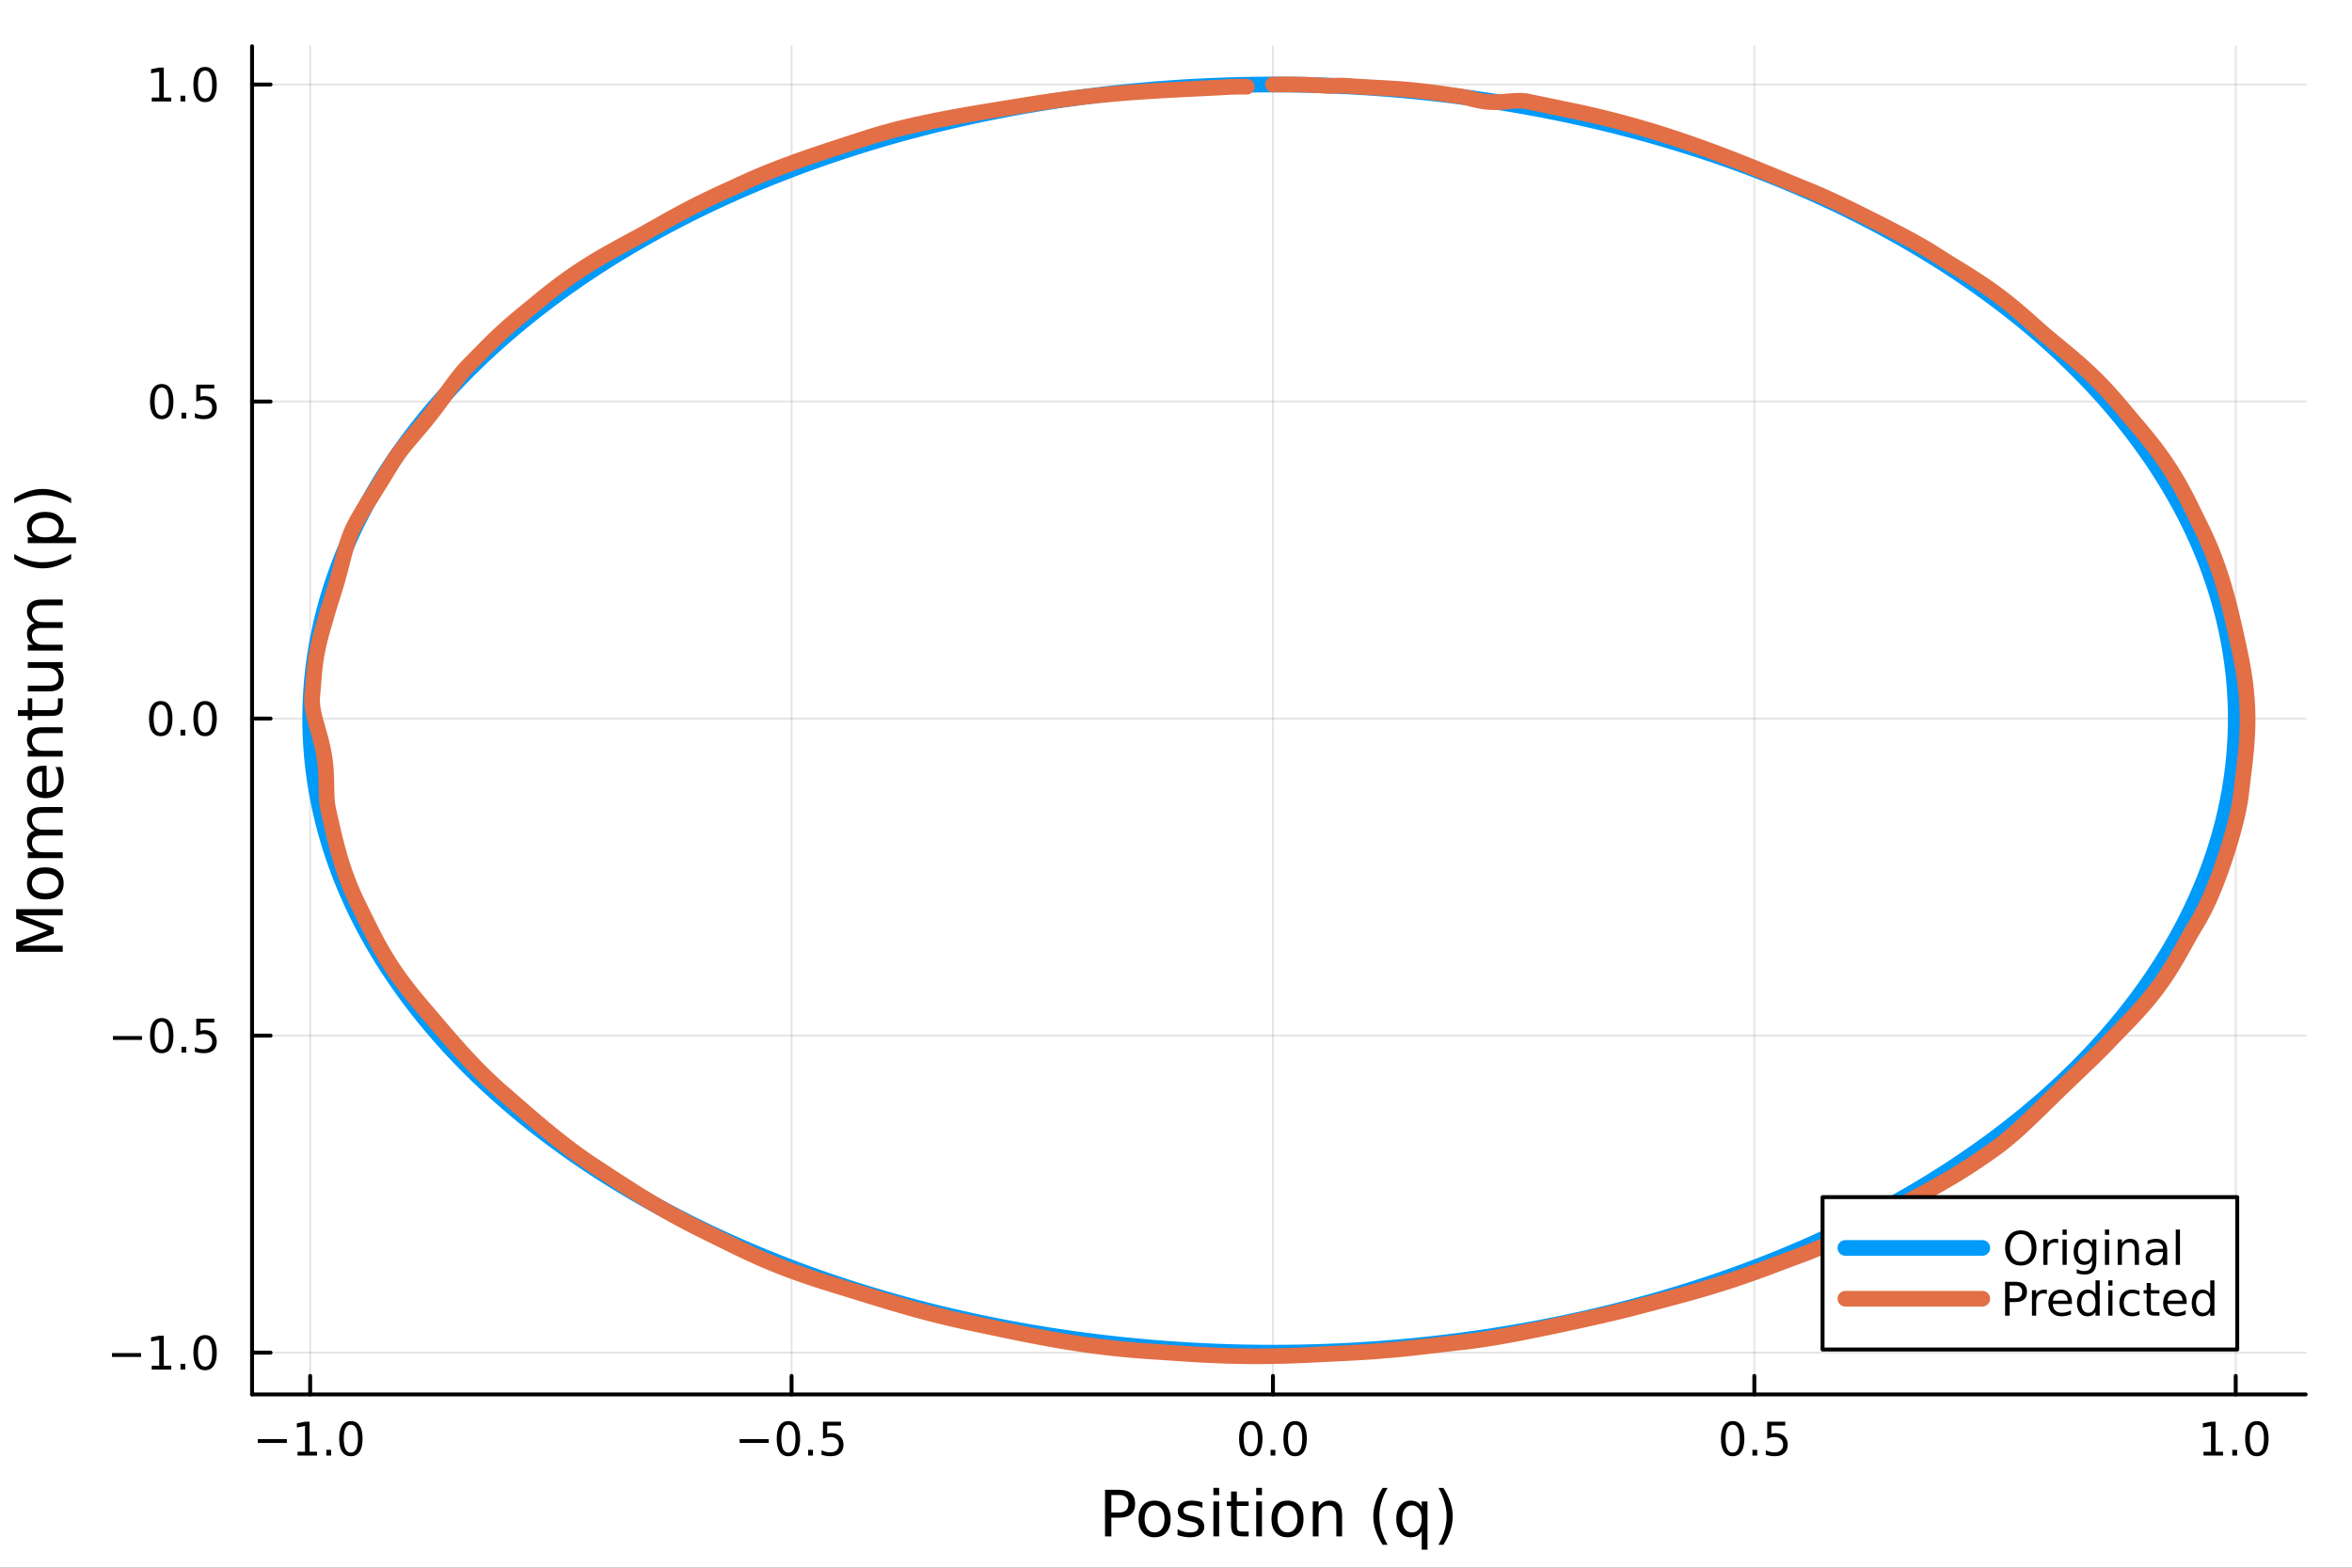 <?xml version="1.0" encoding="utf-8"?>
<svg xmlns="http://www.w3.org/2000/svg" xmlns:xlink="http://www.w3.org/1999/xlink" width="600" height="400" viewBox="0 0 2400 1600">
<rect x="0" y="0" width="2400" height="1600" fill="#333333" stroke="none"/>
<defs>
  <clipPath id="clip090">
    <rect x="0" y="0" width="2400" height="1600"/>
  </clipPath>
</defs>
<path clip-path="url(#clip090)" d="M0 1600 L2400 1600 L2400 0 L0 0  Z" fill="#ffffff" fill-rule="evenodd" fill-opacity="1"/>
<defs>
  <clipPath id="clip091">
    <rect x="480" y="0" width="1681" height="1600"/>
  </clipPath>
</defs>
<path clip-path="url(#clip090)" d="M257.204 1423.18 L2352.76 1423.18 L2352.76 47.244 L257.204 47.244  Z" fill="#ffffff" fill-rule="evenodd" fill-opacity="1"/>
<defs>
  <clipPath id="clip092">
    <rect x="257" y="47" width="2097" height="1377"/>
  </clipPath>
</defs>
<polyline clip-path="url(#clip092)" style="stroke:#000000; stroke-linecap:round; stroke-linejoin:round; stroke-width:2; stroke-opacity:0.1; fill:none" points="316.511,1423.18 316.511,47.244 "/>
<polyline clip-path="url(#clip092)" style="stroke:#000000; stroke-linecap:round; stroke-linejoin:round; stroke-width:2; stroke-opacity:0.1; fill:none" points="807.72,1423.18 807.72,47.244 "/>
<polyline clip-path="url(#clip092)" style="stroke:#000000; stroke-linecap:round; stroke-linejoin:round; stroke-width:2; stroke-opacity:0.1; fill:none" points="1298.93,1423.18 1298.93,47.244 "/>
<polyline clip-path="url(#clip092)" style="stroke:#000000; stroke-linecap:round; stroke-linejoin:round; stroke-width:2; stroke-opacity:0.1; fill:none" points="1790.14,1423.18 1790.14,47.244 "/>
<polyline clip-path="url(#clip092)" style="stroke:#000000; stroke-linecap:round; stroke-linejoin:round; stroke-width:2; stroke-opacity:0.1; fill:none" points="2281.35,1423.18 2281.35,47.244 "/>
<polyline clip-path="url(#clip090)" style="stroke:#000000; stroke-linecap:round; stroke-linejoin:round; stroke-width:4; stroke-opacity:1; fill:none" points="257.204,1423.18 2352.76,1423.18 "/>
<polyline clip-path="url(#clip090)" style="stroke:#000000; stroke-linecap:round; stroke-linejoin:round; stroke-width:4; stroke-opacity:1; fill:none" points="316.511,1423.18 316.511,1404.28 "/>
<polyline clip-path="url(#clip090)" style="stroke:#000000; stroke-linecap:round; stroke-linejoin:round; stroke-width:4; stroke-opacity:1; fill:none" points="807.72,1423.18 807.72,1404.28 "/>
<polyline clip-path="url(#clip090)" style="stroke:#000000; stroke-linecap:round; stroke-linejoin:round; stroke-width:4; stroke-opacity:1; fill:none" points="1298.93,1423.18 1298.93,1404.28 "/>
<polyline clip-path="url(#clip090)" style="stroke:#000000; stroke-linecap:round; stroke-linejoin:round; stroke-width:4; stroke-opacity:1; fill:none" points="1790.14,1423.18 1790.14,1404.28 "/>
<polyline clip-path="url(#clip090)" style="stroke:#000000; stroke-linecap:round; stroke-linejoin:round; stroke-width:4; stroke-opacity:1; fill:none" points="2281.35,1423.18 2281.35,1404.28 "/>
<path clip-path="url(#clip090)" d="M263.039 1468.75 L292.715 1468.75 L292.715 1472.69 L263.039 1472.69 L263.039 1468.75 Z" fill="#000000" fill-rule="nonzero" fill-opacity="1" /><path clip-path="url(#clip090)" d="M303.617 1481.64 L311.256 1481.64 L311.256 1455.28 L302.946 1456.95 L302.946 1452.69 L311.21 1451.02 L315.886 1451.02 L315.886 1481.64 L323.525 1481.64 L323.525 1485.58 L303.617 1485.58 L303.617 1481.64 Z" fill="#000000" fill-rule="nonzero" fill-opacity="1" /><path clip-path="url(#clip090)" d="M332.969 1479.7 L337.853 1479.7 L337.853 1485.58 L332.969 1485.58 L332.969 1479.7 Z" fill="#000000" fill-rule="nonzero" fill-opacity="1" /><path clip-path="url(#clip090)" d="M358.038 1454.1 Q354.427 1454.1 352.599 1457.66 Q350.793 1461.2 350.793 1468.33 Q350.793 1475.44 352.599 1479.01 Q354.427 1482.55 358.038 1482.55 Q361.673 1482.55 363.478 1479.01 Q365.307 1475.44 365.307 1468.33 Q365.307 1461.2 363.478 1457.66 Q361.673 1454.1 358.038 1454.1 M358.038 1450.39 Q363.849 1450.39 366.904 1455 Q369.983 1459.58 369.983 1468.33 Q369.983 1477.06 366.904 1481.67 Q363.849 1486.25 358.038 1486.25 Q352.228 1486.25 349.15 1481.67 Q346.094 1477.06 346.094 1468.33 Q346.094 1459.58 349.15 1455 Q352.228 1450.39 358.038 1450.39 Z" fill="#000000" fill-rule="nonzero" fill-opacity="1" /><path clip-path="url(#clip090)" d="M754.746 1468.75 L784.422 1468.75 L784.422 1472.69 L754.746 1472.69 L754.746 1468.75 Z" fill="#000000" fill-rule="nonzero" fill-opacity="1" /><path clip-path="url(#clip090)" d="M804.514 1454.1 Q800.903 1454.1 799.074 1457.66 Q797.269 1461.2 797.269 1468.33 Q797.269 1475.44 799.074 1479.01 Q800.903 1482.55 804.514 1482.55 Q808.148 1482.55 809.954 1479.01 Q811.783 1475.44 811.783 1468.33 Q811.783 1461.2 809.954 1457.66 Q808.148 1454.1 804.514 1454.1 M804.514 1450.39 Q810.324 1450.39 813.38 1455 Q816.458 1459.58 816.458 1468.33 Q816.458 1477.06 813.38 1481.67 Q810.324 1486.25 804.514 1486.25 Q798.704 1486.25 795.625 1481.67 Q792.57 1477.06 792.57 1468.33 Q792.57 1459.58 795.625 1455 Q798.704 1450.39 804.514 1450.39 Z" fill="#000000" fill-rule="nonzero" fill-opacity="1" /><path clip-path="url(#clip090)" d="M824.676 1479.7 L829.56 1479.7 L829.56 1485.58 L824.676 1485.58 L824.676 1479.7 Z" fill="#000000" fill-rule="nonzero" fill-opacity="1" /><path clip-path="url(#clip090)" d="M839.792 1451.02 L858.148 1451.02 L858.148 1454.96 L844.074 1454.96 L844.074 1463.43 Q845.093 1463.08 846.111 1462.92 Q847.13 1462.73 848.148 1462.73 Q853.935 1462.73 857.315 1465.9 Q860.694 1469.08 860.694 1474.49 Q860.694 1480.07 857.222 1483.17 Q853.75 1486.25 847.43 1486.25 Q845.255 1486.25 842.986 1485.88 Q840.741 1485.51 838.333 1484.77 L838.333 1480.07 Q840.417 1481.2 842.639 1481.76 Q844.861 1482.32 847.338 1482.32 Q851.342 1482.32 853.68 1480.21 Q856.018 1478.1 856.018 1474.49 Q856.018 1470.88 853.68 1468.77 Q851.342 1466.67 847.338 1466.67 Q845.463 1466.67 843.588 1467.08 Q841.736 1467.5 839.792 1468.38 L839.792 1451.02 Z" fill="#000000" fill-rule="nonzero" fill-opacity="1" /><path clip-path="url(#clip090)" d="M1276.31 1454.1 Q1272.7 1454.1 1270.87 1457.66 Q1269.07 1461.2 1269.07 1468.33 Q1269.07 1475.44 1270.87 1479.01 Q1272.7 1482.55 1276.31 1482.55 Q1279.95 1482.55 1281.75 1479.01 Q1283.58 1475.44 1283.58 1468.33 Q1283.58 1461.2 1281.75 1457.66 Q1279.95 1454.1 1276.31 1454.1 M1276.31 1450.39 Q1282.12 1450.39 1285.18 1455 Q1288.26 1459.58 1288.26 1468.33 Q1288.26 1477.06 1285.18 1481.67 Q1282.12 1486.25 1276.31 1486.25 Q1270.5 1486.25 1267.42 1481.67 Q1264.37 1477.06 1264.37 1468.33 Q1264.37 1459.58 1267.42 1455 Q1270.5 1450.39 1276.31 1450.39 Z" fill="#000000" fill-rule="nonzero" fill-opacity="1" /><path clip-path="url(#clip090)" d="M1296.48 1479.7 L1301.36 1479.7 L1301.36 1485.58 L1296.48 1485.58 L1296.48 1479.7 Z" fill="#000000" fill-rule="nonzero" fill-opacity="1" /><path clip-path="url(#clip090)" d="M1321.54 1454.1 Q1317.93 1454.1 1316.1 1457.66 Q1314.3 1461.2 1314.3 1468.33 Q1314.3 1475.44 1316.1 1479.01 Q1317.93 1482.55 1321.54 1482.55 Q1325.18 1482.55 1326.98 1479.01 Q1328.81 1475.44 1328.81 1468.33 Q1328.81 1461.2 1326.98 1457.66 Q1325.18 1454.1 1321.54 1454.1 M1321.54 1450.39 Q1327.35 1450.39 1330.41 1455 Q1333.49 1459.58 1333.49 1468.33 Q1333.49 1477.06 1330.41 1481.67 Q1327.35 1486.25 1321.54 1486.25 Q1315.73 1486.25 1312.66 1481.67 Q1309.6 1477.06 1309.6 1468.33 Q1309.6 1459.58 1312.66 1455 Q1315.73 1450.39 1321.54 1450.39 Z" fill="#000000" fill-rule="nonzero" fill-opacity="1" /><path clip-path="url(#clip090)" d="M1768.02 1454.1 Q1764.41 1454.1 1762.58 1457.66 Q1760.77 1461.2 1760.77 1468.33 Q1760.77 1475.44 1762.58 1479.01 Q1764.41 1482.55 1768.02 1482.55 Q1771.65 1482.55 1773.46 1479.01 Q1775.29 1475.44 1775.29 1468.33 Q1775.29 1461.2 1773.46 1457.66 Q1771.65 1454.1 1768.02 1454.1 M1768.02 1450.39 Q1773.83 1450.39 1776.89 1455 Q1779.96 1459.58 1779.96 1468.33 Q1779.96 1477.06 1776.89 1481.67 Q1773.83 1486.25 1768.02 1486.25 Q1762.21 1486.25 1759.13 1481.67 Q1756.08 1477.06 1756.08 1468.33 Q1756.08 1459.58 1759.13 1455 Q1762.21 1450.39 1768.02 1450.39 Z" fill="#000000" fill-rule="nonzero" fill-opacity="1" /><path clip-path="url(#clip090)" d="M1788.18 1479.7 L1793.07 1479.7 L1793.07 1485.58 L1788.18 1485.58 L1788.18 1479.7 Z" fill="#000000" fill-rule="nonzero" fill-opacity="1" /><path clip-path="url(#clip090)" d="M1803.3 1451.02 L1821.65 1451.02 L1821.65 1454.96 L1807.58 1454.96 L1807.58 1463.43 Q1808.6 1463.08 1809.62 1462.92 Q1810.64 1462.73 1811.65 1462.73 Q1817.44 1462.73 1820.82 1465.9 Q1824.2 1469.08 1824.2 1474.49 Q1824.2 1480.07 1820.73 1483.17 Q1817.26 1486.25 1810.94 1486.25 Q1808.76 1486.25 1806.49 1485.88 Q1804.25 1485.51 1801.84 1484.77 L1801.84 1480.07 Q1803.92 1481.2 1806.15 1481.76 Q1808.37 1482.32 1810.84 1482.32 Q1814.85 1482.32 1817.19 1480.21 Q1819.52 1478.1 1819.52 1474.49 Q1819.52 1470.88 1817.19 1468.77 Q1814.85 1466.67 1810.84 1466.67 Q1808.97 1466.67 1807.09 1467.08 Q1805.24 1467.5 1803.3 1468.38 L1803.3 1451.02 Z" fill="#000000" fill-rule="nonzero" fill-opacity="1" /><path clip-path="url(#clip090)" d="M2248.5 1481.64 L2256.14 1481.64 L2256.14 1455.28 L2247.83 1456.95 L2247.83 1452.69 L2256.09 1451.02 L2260.77 1451.02 L2260.77 1481.64 L2268.41 1481.64 L2268.41 1485.58 L2248.5 1485.58 L2248.5 1481.64 Z" fill="#000000" fill-rule="nonzero" fill-opacity="1" /><path clip-path="url(#clip090)" d="M2277.85 1479.7 L2282.74 1479.7 L2282.74 1485.58 L2277.85 1485.58 L2277.85 1479.7 Z" fill="#000000" fill-rule="nonzero" fill-opacity="1" /><path clip-path="url(#clip090)" d="M2302.92 1454.1 Q2299.31 1454.1 2297.48 1457.66 Q2295.68 1461.2 2295.68 1468.33 Q2295.68 1475.44 2297.48 1479.01 Q2299.31 1482.55 2302.92 1482.55 Q2306.56 1482.55 2308.36 1479.01 Q2310.19 1475.44 2310.19 1468.33 Q2310.19 1461.2 2308.36 1457.66 Q2306.56 1454.1 2302.92 1454.1 M2302.92 1450.39 Q2308.73 1450.39 2311.79 1455 Q2314.87 1459.58 2314.87 1468.33 Q2314.87 1477.06 2311.79 1481.67 Q2308.73 1486.25 2302.92 1486.25 Q2297.11 1486.25 2294.03 1481.67 Q2290.98 1477.06 2290.98 1468.33 Q2290.98 1459.58 2294.03 1455 Q2297.11 1450.39 2302.92 1450.39 Z" fill="#000000" fill-rule="nonzero" fill-opacity="1" /><path clip-path="url(#clip090)" d="M1134.03 1525.81 L1134.03 1543.66 L1142.11 1543.66 Q1146.6 1543.66 1149.05 1541.34 Q1151.5 1539.02 1151.5 1534.72 Q1151.5 1530.45 1149.05 1528.13 Q1146.6 1525.81 1142.11 1525.81 L1134.03 1525.81 M1127.6 1520.52 L1142.11 1520.52 Q1150.1 1520.52 1154.18 1524.15 Q1158.28 1527.75 1158.28 1534.72 Q1158.28 1541.75 1154.18 1545.35 Q1150.1 1548.95 1142.11 1548.95 L1134.03 1548.95 L1134.03 1568.04 L1127.6 1568.04 L1127.6 1520.52 Z" fill="#000000" fill-rule="nonzero" fill-opacity="1" /><path clip-path="url(#clip090)" d="M1178.14 1536.5 Q1173.43 1536.5 1170.7 1540.19 Q1167.96 1543.85 1167.96 1550.25 Q1167.96 1556.65 1170.66 1560.34 Q1173.4 1564 1178.14 1564 Q1182.82 1564 1185.56 1560.31 Q1188.3 1556.62 1188.3 1550.25 Q1188.3 1543.92 1185.56 1540.23 Q1182.82 1536.5 1178.14 1536.5 M1178.14 1531.54 Q1185.78 1531.54 1190.14 1536.5 Q1194.5 1541.47 1194.5 1550.25 Q1194.5 1559 1190.14 1564 Q1185.78 1568.97 1178.14 1568.97 Q1170.47 1568.97 1166.11 1564 Q1161.78 1559 1161.78 1550.25 Q1161.78 1541.47 1166.11 1536.5 Q1170.47 1531.54 1178.14 1531.54 Z" fill="#000000" fill-rule="nonzero" fill-opacity="1" /><path clip-path="url(#clip090)" d="M1226.94 1533.45 L1226.94 1538.98 Q1224.45 1537.71 1221.78 1537.07 Q1219.11 1536.44 1216.24 1536.44 Q1211.88 1536.44 1209.69 1537.77 Q1207.52 1539.11 1207.52 1541.79 Q1207.52 1543.82 1209.08 1545 Q1210.64 1546.15 1215.35 1547.2 L1217.36 1547.64 Q1223.59 1548.98 1226.2 1551.43 Q1228.85 1553.85 1228.85 1558.21 Q1228.85 1563.17 1224.9 1566.07 Q1220.98 1568.97 1214.11 1568.97 Q1211.24 1568.97 1208.13 1568.39 Q1205.04 1567.85 1201.6 1566.74 L1201.6 1560.69 Q1204.85 1562.38 1208 1563.24 Q1211.15 1564.07 1214.24 1564.07 Q1218.37 1564.07 1220.6 1562.66 Q1222.83 1561.23 1222.83 1558.65 Q1222.83 1556.27 1221.21 1554.99 Q1219.62 1553.72 1214.17 1552.54 L1212.14 1552.07 Q1206.69 1550.92 1204.27 1548.56 Q1201.86 1546.18 1201.86 1542.04 Q1201.86 1537.01 1205.42 1534.27 Q1208.99 1531.54 1215.54 1531.54 Q1218.79 1531.54 1221.65 1532.01 Q1224.52 1532.49 1226.94 1533.45 Z" fill="#000000" fill-rule="nonzero" fill-opacity="1" /><path clip-path="url(#clip090)" d="M1238.17 1532.4 L1244.03 1532.4 L1244.03 1568.04 L1238.17 1568.04 L1238.17 1532.4 M1238.17 1518.52 L1244.03 1518.52 L1244.03 1525.93 L1238.17 1525.93 L1238.17 1518.52 Z" fill="#000000" fill-rule="nonzero" fill-opacity="1" /><path clip-path="url(#clip090)" d="M1262.08 1522.27 L1262.08 1532.4 L1274.14 1532.4 L1274.14 1536.95 L1262.08 1536.95 L1262.08 1556.3 Q1262.08 1560.66 1263.25 1561.9 Q1264.46 1563.14 1268.12 1563.14 L1274.14 1563.14 L1274.14 1568.04 L1268.12 1568.04 Q1261.34 1568.04 1258.76 1565.53 Q1256.19 1562.98 1256.19 1556.3 L1256.19 1536.95 L1251.89 1536.95 L1251.89 1532.4 L1256.19 1532.4 L1256.19 1522.27 L1262.08 1522.27 Z" fill="#000000" fill-rule="nonzero" fill-opacity="1" /><path clip-path="url(#clip090)" d="M1281.84 1532.4 L1287.7 1532.4 L1287.7 1568.04 L1281.84 1568.04 L1281.84 1532.4 M1281.84 1518.52 L1287.7 1518.52 L1287.7 1525.93 L1281.84 1525.93 L1281.84 1518.52 Z" fill="#000000" fill-rule="nonzero" fill-opacity="1" /><path clip-path="url(#clip090)" d="M1313.76 1536.5 Q1309.05 1536.5 1306.32 1540.19 Q1303.58 1543.85 1303.58 1550.25 Q1303.58 1556.65 1306.28 1560.34 Q1309.02 1564 1313.76 1564 Q1318.44 1564 1321.18 1560.31 Q1323.92 1556.62 1323.92 1550.25 Q1323.92 1543.92 1321.18 1540.23 Q1318.44 1536.5 1313.76 1536.5 M1313.76 1531.54 Q1321.4 1531.54 1325.76 1536.5 Q1330.12 1541.47 1330.12 1550.25 Q1330.12 1559 1325.76 1564 Q1321.4 1568.97 1313.76 1568.97 Q1306.09 1568.97 1301.73 1564 Q1297.4 1559 1297.4 1550.25 Q1297.4 1541.47 1301.73 1536.5 Q1306.09 1531.54 1313.76 1531.54 Z" fill="#000000" fill-rule="nonzero" fill-opacity="1" /><path clip-path="url(#clip090)" d="M1369.46 1546.53 L1369.46 1568.04 L1363.61 1568.04 L1363.61 1546.72 Q1363.61 1541.66 1361.63 1539.14 Q1359.66 1536.63 1355.71 1536.63 Q1350.97 1536.63 1348.23 1539.65 Q1345.5 1542.68 1345.5 1547.9 L1345.5 1568.04 L1339.61 1568.04 L1339.61 1532.4 L1345.5 1532.4 L1345.5 1537.93 Q1347.6 1534.72 1350.43 1533.13 Q1353.3 1531.54 1357.02 1531.54 Q1363.16 1531.54 1366.31 1535.36 Q1369.46 1539.14 1369.46 1546.53 Z" fill="#000000" fill-rule="nonzero" fill-opacity="1" /><path clip-path="url(#clip090)" d="M1415.93 1518.58 Q1411.67 1525.9 1409.6 1533.06 Q1407.53 1540.23 1407.53 1547.58 Q1407.53 1554.93 1409.6 1562.16 Q1411.7 1569.35 1415.93 1576.64 L1410.84 1576.64 Q1406.07 1569.16 1403.68 1561.93 Q1401.32 1554.71 1401.32 1547.58 Q1401.32 1540.48 1403.68 1533.29 Q1406.04 1526.09 1410.84 1518.58 L1415.93 1518.58 Z" fill="#000000" fill-rule="nonzero" fill-opacity="1" /><path clip-path="url(#clip090)" d="M1430.8 1550.25 Q1430.8 1556.71 1433.44 1560.4 Q1436.11 1564.07 1440.76 1564.07 Q1445.41 1564.07 1448.08 1560.4 Q1450.75 1556.71 1450.75 1550.25 Q1450.75 1543.79 1448.08 1540.13 Q1445.41 1536.44 1440.76 1536.44 Q1436.11 1536.44 1433.44 1540.13 Q1430.8 1543.79 1430.8 1550.25 M1450.75 1562.7 Q1448.91 1565.88 1446.08 1567.44 Q1443.27 1568.97 1439.33 1568.97 Q1432.87 1568.97 1428.79 1563.81 Q1424.75 1558.65 1424.75 1550.25 Q1424.75 1541.85 1428.79 1536.69 Q1432.87 1531.54 1439.33 1531.54 Q1443.27 1531.54 1446.08 1533.1 Q1448.91 1534.62 1450.75 1537.81 L1450.75 1532.4 L1456.61 1532.4 L1456.61 1581.6 L1450.75 1581.6 L1450.75 1562.7 Z" fill="#000000" fill-rule="nonzero" fill-opacity="1" /><path clip-path="url(#clip090)" d="M1467.75 1518.58 L1472.84 1518.58 Q1477.62 1526.09 1479.97 1533.29 Q1482.36 1540.48 1482.36 1547.58 Q1482.36 1554.71 1479.97 1561.93 Q1477.62 1569.16 1472.84 1576.64 L1467.75 1576.64 Q1471.98 1569.35 1474.05 1562.16 Q1476.15 1554.93 1476.15 1547.58 Q1476.15 1540.23 1474.05 1533.06 Q1471.98 1525.9 1467.75 1518.58 Z" fill="#000000" fill-rule="nonzero" fill-opacity="1" /><polyline clip-path="url(#clip092)" style="stroke:#000000; stroke-linecap:round; stroke-linejoin:round; stroke-width:2; stroke-opacity:0.1; fill:none" points="257.204,1380.52 2352.76,1380.52 "/>
<polyline clip-path="url(#clip092)" style="stroke:#000000; stroke-linecap:round; stroke-linejoin:round; stroke-width:2; stroke-opacity:0.1; fill:none" points="257.204,1056.96 2352.76,1056.96 "/>
<polyline clip-path="url(#clip092)" style="stroke:#000000; stroke-linecap:round; stroke-linejoin:round; stroke-width:2; stroke-opacity:0.1; fill:none" points="257.204,733.392 2352.76,733.392 "/>
<polyline clip-path="url(#clip092)" style="stroke:#000000; stroke-linecap:round; stroke-linejoin:round; stroke-width:2; stroke-opacity:0.1; fill:none" points="257.204,409.829 2352.76,409.829 "/>
<polyline clip-path="url(#clip092)" style="stroke:#000000; stroke-linecap:round; stroke-linejoin:round; stroke-width:2; stroke-opacity:0.1; fill:none" points="257.204,86.265 2352.76,86.265 "/>
<polyline clip-path="url(#clip090)" style="stroke:#000000; stroke-linecap:round; stroke-linejoin:round; stroke-width:4; stroke-opacity:1; fill:none" points="257.204,1423.18 257.204,47.244 "/>
<polyline clip-path="url(#clip090)" style="stroke:#000000; stroke-linecap:round; stroke-linejoin:round; stroke-width:4; stroke-opacity:1; fill:none" points="257.204,1380.52 276.102,1380.52 "/>
<polyline clip-path="url(#clip090)" style="stroke:#000000; stroke-linecap:round; stroke-linejoin:round; stroke-width:4; stroke-opacity:1; fill:none" points="257.204,1056.96 276.102,1056.96 "/>
<polyline clip-path="url(#clip090)" style="stroke:#000000; stroke-linecap:round; stroke-linejoin:round; stroke-width:4; stroke-opacity:1; fill:none" points="257.204,733.392 276.102,733.392 "/>
<polyline clip-path="url(#clip090)" style="stroke:#000000; stroke-linecap:round; stroke-linejoin:round; stroke-width:4; stroke-opacity:1; fill:none" points="257.204,409.829 276.102,409.829 "/>
<polyline clip-path="url(#clip090)" style="stroke:#000000; stroke-linecap:round; stroke-linejoin:round; stroke-width:4; stroke-opacity:1; fill:none" points="257.204,86.265 276.102,86.265 "/>
<path clip-path="url(#clip090)" d="M114.26 1380.97 L143.936 1380.97 L143.936 1384.91 L114.26 1384.91 L114.26 1380.97 Z" fill="#000000" fill-rule="nonzero" fill-opacity="1" /><path clip-path="url(#clip090)" d="M154.839 1393.86 L162.477 1393.86 L162.477 1367.5 L154.167 1369.17 L154.167 1364.91 L162.431 1363.24 L167.107 1363.24 L167.107 1393.86 L174.746 1393.86 L174.746 1397.8 L154.839 1397.8 L154.839 1393.86 Z" fill="#000000" fill-rule="nonzero" fill-opacity="1" /><path clip-path="url(#clip090)" d="M184.19 1391.92 L189.075 1391.92 L189.075 1397.8 L184.19 1397.8 L184.19 1391.92 Z" fill="#000000" fill-rule="nonzero" fill-opacity="1" /><path clip-path="url(#clip090)" d="M209.26 1366.32 Q205.649 1366.32 203.82 1369.88 Q202.014 1373.42 202.014 1380.55 Q202.014 1387.66 203.82 1391.23 Q205.649 1394.77 209.26 1394.77 Q212.894 1394.77 214.699 1391.23 Q216.528 1387.66 216.528 1380.55 Q216.528 1373.42 214.699 1369.88 Q212.894 1366.32 209.26 1366.32 M209.26 1362.61 Q215.07 1362.61 218.125 1367.22 Q221.204 1371.8 221.204 1380.55 Q221.204 1389.28 218.125 1393.89 Q215.07 1398.47 209.26 1398.47 Q203.449 1398.47 200.371 1393.89 Q197.315 1389.28 197.315 1380.55 Q197.315 1371.8 200.371 1367.22 Q203.449 1362.61 209.26 1362.61 Z" fill="#000000" fill-rule="nonzero" fill-opacity="1" /><path clip-path="url(#clip090)" d="M115.256 1057.41 L144.931 1057.41 L144.931 1061.34 L115.256 1061.34 L115.256 1057.41 Z" fill="#000000" fill-rule="nonzero" fill-opacity="1" /><path clip-path="url(#clip090)" d="M165.024 1042.75 Q161.413 1042.75 159.584 1046.32 Q157.778 1049.86 157.778 1056.99 Q157.778 1064.1 159.584 1067.66 Q161.413 1071.2 165.024 1071.2 Q168.658 1071.2 170.464 1067.66 Q172.292 1064.1 172.292 1056.99 Q172.292 1049.86 170.464 1046.32 Q168.658 1042.75 165.024 1042.75 M165.024 1039.05 Q170.834 1039.05 173.889 1043.66 Q176.968 1048.24 176.968 1056.99 Q176.968 1065.72 173.889 1070.32 Q170.834 1074.91 165.024 1074.91 Q159.214 1074.91 156.135 1070.32 Q153.079 1065.72 153.079 1056.99 Q153.079 1048.24 156.135 1043.66 Q159.214 1039.05 165.024 1039.05 Z" fill="#000000" fill-rule="nonzero" fill-opacity="1" /><path clip-path="url(#clip090)" d="M185.186 1068.36 L190.07 1068.36 L190.07 1074.24 L185.186 1074.24 L185.186 1068.36 Z" fill="#000000" fill-rule="nonzero" fill-opacity="1" /><path clip-path="url(#clip090)" d="M200.301 1039.68 L218.658 1039.68 L218.658 1043.61 L204.584 1043.61 L204.584 1052.08 Q205.602 1051.74 206.621 1051.57 Q207.639 1051.39 208.658 1051.39 Q214.445 1051.39 217.824 1054.56 Q221.204 1057.73 221.204 1063.15 Q221.204 1068.73 217.732 1071.83 Q214.26 1074.91 207.94 1074.91 Q205.764 1074.91 203.496 1074.54 Q201.25 1074.17 198.843 1073.43 L198.843 1068.73 Q200.926 1069.86 203.149 1070.42 Q205.371 1070.97 207.848 1070.97 Q211.852 1070.97 214.19 1068.87 Q216.528 1066.76 216.528 1063.15 Q216.528 1059.54 214.19 1057.43 Q211.852 1055.32 207.848 1055.32 Q205.973 1055.32 204.098 1055.74 Q202.246 1056.16 200.301 1057.04 L200.301 1039.68 Z" fill="#000000" fill-rule="nonzero" fill-opacity="1" /><path clip-path="url(#clip090)" d="M164.028 719.191 Q160.417 719.191 158.589 722.756 Q156.783 726.297 156.783 733.427 Q156.783 740.533 158.589 744.098 Q160.417 747.64 164.028 747.64 Q167.663 747.64 169.468 744.098 Q171.297 740.533 171.297 733.427 Q171.297 726.297 169.468 722.756 Q167.663 719.191 164.028 719.191 M164.028 715.487 Q169.839 715.487 172.894 720.094 Q175.973 724.677 175.973 733.427 Q175.973 742.154 172.894 746.76 Q169.839 751.344 164.028 751.344 Q158.218 751.344 155.14 746.76 Q152.084 742.154 152.084 733.427 Q152.084 724.677 155.14 720.094 Q158.218 715.487 164.028 715.487 Z" fill="#000000" fill-rule="nonzero" fill-opacity="1" /><path clip-path="url(#clip090)" d="M184.19 744.793 L189.075 744.793 L189.075 750.672 L184.19 750.672 L184.19 744.793 Z" fill="#000000" fill-rule="nonzero" fill-opacity="1" /><path clip-path="url(#clip090)" d="M209.26 719.191 Q205.649 719.191 203.82 722.756 Q202.014 726.297 202.014 733.427 Q202.014 740.533 203.82 744.098 Q205.649 747.64 209.26 747.64 Q212.894 747.64 214.699 744.098 Q216.528 740.533 216.528 733.427 Q216.528 726.297 214.699 722.756 Q212.894 719.191 209.26 719.191 M209.26 715.487 Q215.07 715.487 218.125 720.094 Q221.204 724.677 221.204 733.427 Q221.204 742.154 218.125 746.76 Q215.07 751.344 209.26 751.344 Q203.449 751.344 200.371 746.76 Q197.315 742.154 197.315 733.427 Q197.315 724.677 200.371 720.094 Q203.449 715.487 209.26 715.487 Z" fill="#000000" fill-rule="nonzero" fill-opacity="1" /><path clip-path="url(#clip090)" d="M165.024 395.628 Q161.413 395.628 159.584 399.192 Q157.778 402.734 157.778 409.864 Q157.778 416.97 159.584 420.535 Q161.413 424.076 165.024 424.076 Q168.658 424.076 170.464 420.535 Q172.292 416.97 172.292 409.864 Q172.292 402.734 170.464 399.192 Q168.658 395.628 165.024 395.628 M165.024 391.924 Q170.834 391.924 173.889 396.53 Q176.968 401.114 176.968 409.864 Q176.968 418.59 173.889 423.197 Q170.834 427.78 165.024 427.78 Q159.214 427.78 156.135 423.197 Q153.079 418.59 153.079 409.864 Q153.079 401.114 156.135 396.53 Q159.214 391.924 165.024 391.924 Z" fill="#000000" fill-rule="nonzero" fill-opacity="1" /><path clip-path="url(#clip090)" d="M185.186 421.229 L190.07 421.229 L190.07 427.109 L185.186 427.109 L185.186 421.229 Z" fill="#000000" fill-rule="nonzero" fill-opacity="1" /><path clip-path="url(#clip090)" d="M200.301 392.549 L218.658 392.549 L218.658 396.484 L204.584 396.484 L204.584 404.956 Q205.602 404.609 206.621 404.447 Q207.639 404.262 208.658 404.262 Q214.445 404.262 217.824 407.433 Q221.204 410.604 221.204 416.021 Q221.204 421.6 217.732 424.701 Q214.26 427.78 207.94 427.78 Q205.764 427.78 203.496 427.41 Q201.25 427.039 198.843 426.299 L198.843 421.6 Q200.926 422.734 203.149 423.289 Q205.371 423.845 207.848 423.845 Q211.852 423.845 214.19 421.739 Q216.528 419.632 216.528 416.021 Q216.528 412.41 214.19 410.303 Q211.852 408.197 207.848 408.197 Q205.973 408.197 204.098 408.614 Q202.246 409.03 200.301 409.91 L200.301 392.549 Z" fill="#000000" fill-rule="nonzero" fill-opacity="1" /><path clip-path="url(#clip090)" d="M154.839 99.61 L162.477 99.61 L162.477 73.245 L154.167 74.911 L154.167 70.652 L162.431 68.985 L167.107 68.985 L167.107 99.61 L174.746 99.61 L174.746 103.545 L154.839 103.545 L154.839 99.61 Z" fill="#000000" fill-rule="nonzero" fill-opacity="1" /><path clip-path="url(#clip090)" d="M184.19 97.666 L189.075 97.666 L189.075 103.545 L184.19 103.545 L184.19 97.666 Z" fill="#000000" fill-rule="nonzero" fill-opacity="1" /><path clip-path="url(#clip090)" d="M209.26 72.064 Q205.649 72.064 203.82 75.629 Q202.014 79.171 202.014 86.3 Q202.014 93.407 203.82 96.971 Q205.649 100.513 209.26 100.513 Q212.894 100.513 214.699 96.971 Q216.528 93.407 216.528 86.3 Q216.528 79.171 214.699 75.629 Q212.894 72.064 209.26 72.064 M209.26 68.36 Q215.07 68.36 218.125 72.967 Q221.204 77.55 221.204 86.3 Q221.204 95.027 218.125 99.633 Q215.07 104.217 209.26 104.217 Q203.449 104.217 200.371 99.633 Q197.315 95.027 197.315 86.3 Q197.315 77.55 200.371 72.967 Q203.449 68.36 209.26 68.36 Z" fill="#000000" fill-rule="nonzero" fill-opacity="1" /><path clip-path="url(#clip090)" d="M16.484 971.396 L16.484 961.815 L48.822 949.689 L16.484 937.498 L16.484 927.918 L64.004 927.918 L64.004 934.188 L22.277 934.188 L54.869 946.442 L54.869 952.903 L22.277 965.157 L64.004 965.157 L64.004 971.396 L16.484 971.396 Z" fill="#000000" fill-rule="nonzero" fill-opacity="1" /><path clip-path="url(#clip090)" d="M32.462 901.596 Q32.462 906.306 36.154 909.044 Q39.815 911.781 46.212 911.781 Q52.609 911.781 56.302 909.075 Q59.962 906.338 59.962 901.596 Q59.962 896.917 56.27 894.18 Q52.578 891.442 46.212 891.442 Q39.878 891.442 36.186 894.18 Q32.462 896.917 32.462 901.596 M27.497 901.596 Q27.497 893.957 32.462 889.596 Q37.427 885.236 46.212 885.236 Q54.965 885.236 59.962 889.596 Q64.927 893.957 64.927 901.596 Q64.927 909.266 59.962 913.627 Q54.965 917.955 46.212 917.955 Q37.427 917.955 32.462 913.627 Q27.497 909.266 27.497 901.596 Z" fill="#000000" fill-rule="nonzero" fill-opacity="1" /><path clip-path="url(#clip090)" d="M35.199 847.774 Q31.253 845.577 29.375 842.522 Q27.497 839.466 27.497 835.329 Q27.497 829.759 31.412 826.735 Q35.295 823.711 42.488 823.711 L64.004 823.711 L64.004 829.599 L42.679 829.599 Q37.555 829.599 35.072 831.414 Q32.589 833.228 32.589 836.952 Q32.589 841.503 35.613 844.145 Q38.637 846.787 43.857 846.787 L64.004 846.787 L64.004 852.675 L42.679 852.675 Q37.523 852.675 35.072 854.489 Q32.589 856.304 32.589 860.091 Q32.589 864.579 35.645 867.221 Q38.669 869.863 43.857 869.863 L64.004 869.863 L64.004 875.751 L28.356 875.751 L28.356 869.863 L33.894 869.863 Q30.616 867.857 29.056 865.056 Q27.497 862.256 27.497 858.404 Q27.497 854.521 29.47 851.816 Q31.444 849.079 35.199 847.774 Z" fill="#000000" fill-rule="nonzero" fill-opacity="1" /><path clip-path="url(#clip090)" d="M44.716 781.538 L47.581 781.538 L47.581 808.465 Q53.628 808.083 56.811 804.837 Q59.962 801.559 59.962 795.734 Q59.962 792.36 59.134 789.209 Q58.307 786.026 56.652 782.907 L62.19 782.907 Q63.527 786.058 64.227 789.368 Q64.927 792.678 64.927 796.084 Q64.927 804.614 59.962 809.611 Q54.997 814.576 46.53 814.576 Q37.777 814.576 32.653 809.866 Q27.497 805.123 27.497 797.103 Q27.497 789.909 32.144 785.74 Q36.759 781.538 44.716 781.538 M42.997 787.395 Q38.191 787.459 35.327 790.1 Q32.462 792.71 32.462 797.039 Q32.462 801.94 35.231 804.901 Q38 807.829 43.029 808.274 L42.997 787.395 Z" fill="#000000" fill-rule="nonzero" fill-opacity="1" /><path clip-path="url(#clip090)" d="M42.488 742.294 L64.004 742.294 L64.004 748.15 L42.679 748.15 Q37.618 748.15 35.104 750.124 Q32.589 752.097 32.589 756.044 Q32.589 760.786 35.613 763.523 Q38.637 766.261 43.857 766.261 L64.004 766.261 L64.004 772.149 L28.356 772.149 L28.356 766.261 L33.894 766.261 Q30.68 764.16 29.088 761.327 Q27.497 758.463 27.497 754.739 Q27.497 748.596 31.316 745.445 Q35.104 742.294 42.488 742.294 Z" fill="#000000" fill-rule="nonzero" fill-opacity="1" /><path clip-path="url(#clip090)" d="M18.235 724.82 L28.356 724.82 L28.356 712.757 L32.908 712.757 L32.908 724.82 L52.259 724.82 Q56.62 724.82 57.861 723.642 Q59.103 722.433 59.103 718.773 L59.103 712.757 L64.004 712.757 L64.004 718.773 Q64.004 725.552 61.49 728.13 Q58.943 730.708 52.259 730.708 L32.908 730.708 L32.908 735.005 L28.356 735.005 L28.356 730.708 L18.235 730.708 L18.235 724.82 Z" fill="#000000" fill-rule="nonzero" fill-opacity="1" /><path clip-path="url(#clip090)" d="M49.936 705.659 L28.356 705.659 L28.356 699.803 L49.713 699.803 Q54.774 699.803 57.32 697.829 Q59.835 695.856 59.835 691.909 Q59.835 687.167 56.811 684.43 Q53.787 681.66 48.567 681.66 L28.356 681.66 L28.356 675.804 L64.004 675.804 L64.004 681.66 L58.53 681.66 Q61.776 683.793 63.368 686.626 Q64.927 689.427 64.927 693.151 Q64.927 699.293 61.108 702.476 Q57.288 705.659 49.936 705.659 M27.497 690.923 L27.497 690.923 Z" fill="#000000" fill-rule="nonzero" fill-opacity="1" /><path clip-path="url(#clip090)" d="M35.199 635.987 Q31.253 633.79 29.375 630.735 Q27.497 627.679 27.497 623.542 Q27.497 617.972 31.412 614.948 Q35.295 611.924 42.488 611.924 L64.004 611.924 L64.004 617.812 L42.679 617.812 Q37.555 617.812 35.072 619.627 Q32.589 621.441 32.589 625.165 Q32.589 629.716 35.613 632.358 Q38.637 635 43.857 635 L64.004 635 L64.004 640.888 L42.679 640.888 Q37.523 640.888 35.072 642.702 Q32.589 644.517 32.589 648.304 Q32.589 652.792 35.645 655.434 Q38.669 658.076 43.857 658.076 L64.004 658.076 L64.004 663.964 L28.356 663.964 L28.356 658.076 L33.894 658.076 Q30.616 656.07 29.056 653.269 Q27.497 650.468 27.497 646.617 Q27.497 642.734 29.47 640.029 Q31.444 637.291 35.199 635.987 Z" fill="#000000" fill-rule="nonzero" fill-opacity="1" /><path clip-path="url(#clip090)" d="M14.543 565.454 Q21.863 569.72 29.025 571.788 Q36.186 573.857 43.538 573.857 Q50.891 573.857 58.116 571.788 Q65.309 569.688 72.598 565.454 L72.598 570.547 Q65.118 575.321 57.893 577.708 Q50.668 580.064 43.538 580.064 Q36.441 580.064 29.247 577.708 Q22.054 575.353 14.543 570.547 L14.543 565.454 Z" fill="#000000" fill-rule="nonzero" fill-opacity="1" /><path clip-path="url(#clip090)" d="M58.657 548.426 L77.563 548.426 L77.563 554.315 L28.356 554.315 L28.356 548.426 L33.767 548.426 Q30.584 546.58 29.056 543.779 Q27.497 540.947 27.497 537.032 Q27.497 530.539 32.653 526.496 Q37.809 522.422 46.212 522.422 Q54.615 522.422 59.771 526.496 Q64.927 530.539 64.927 537.032 Q64.927 540.947 63.399 543.779 Q61.84 546.58 58.657 548.426 M46.212 528.502 Q39.751 528.502 36.09 531.175 Q32.398 533.817 32.398 538.464 Q32.398 543.111 36.09 545.784 Q39.751 548.426 46.212 548.426 Q52.673 548.426 56.365 545.784 Q60.026 543.111 60.026 538.464 Q60.026 533.817 56.365 531.175 Q52.673 528.502 46.212 528.502 Z" fill="#000000" fill-rule="nonzero" fill-opacity="1" /><path clip-path="url(#clip090)" d="M14.543 513.638 L14.543 508.545 Q22.054 503.771 29.247 501.415 Q36.441 499.028 43.538 499.028 Q50.668 499.028 57.893 501.415 Q65.118 503.771 72.598 508.545 L72.598 513.638 Q65.309 509.404 58.116 507.336 Q50.891 505.235 43.538 505.235 Q36.186 505.235 29.025 507.336 Q21.863 509.404 14.543 513.638 Z" fill="#000000" fill-rule="nonzero" fill-opacity="1" /><polyline clip-path="url(#clip092)" style="stroke:#009af9; stroke-linecap:round; stroke-linejoin:round; stroke-width:16; stroke-opacity:1; fill:none" points="1298.93,86.265 1304.96,86.278 1311,86.314 1317.03,86.375 1323.06,86.461 1329.09,86.571 1335.12,86.705 1341.15,86.863 1347.18,87.046 1353.21,87.254 1359.23,87.486 1365.25,87.742 1371.27,88.022 1377.29,88.327 1383.3,88.656 1389.31,89.01 1395.32,89.388 1401.32,89.79 1407.32,90.216 1413.31,90.667 1419.3,91.142 1425.29,91.641 1431.27,92.164 1437.25,92.712 1443.22,93.283 1449.19,93.879 1455.15,94.499 1461.1,95.143 1467.05,95.811 1472.99,96.503 1478.92,97.22 1484.85,97.96 1490.77,98.724 1496.69,99.512 1502.6,100.324 1508.49,101.16 1514.39,102.02 1520.27,102.903 1526.14,103.811 1532.01,104.742 1537.87,105.697 1543.71,106.675 1549.55,107.677 1555.38,108.703 1561.2,109.752 1567.01,110.825 1572.81,111.922 1578.6,113.041 1584.38,114.185 1590.15,115.351 1595.91,116.541 1601.65,117.754 1607.39,118.99 1613.11,120.25 1618.82,121.533 1624.52,122.838 1630.21,124.167 1635.88,125.519 1641.54,126.894 1647.19,128.291 1652.83,129.711 1658.45,131.155 1664.06,132.62 1669.65,134.109 1675.23,135.62 1680.8,137.154 1686.35,138.71 1691.89,140.289 1697.41,141.89 1702.92,143.513 1708.41,145.158 1713.89,146.826 1719.35,148.516 1724.8,150.228 1730.23,151.962 1735.64,153.718 1741.04,155.496 1746.42,157.295 1751.78,159.116 1757.12,160.959 1762.45,162.824 1767.76,164.71 1773.06,166.617 1778.33,168.546 1783.59,170.496 1788.83,172.468 1794.05,174.46 1799.25,176.474 1804.44,178.509 1809.6,180.564 1814.75,182.641 1819.87,184.738 1824.98,186.856 1830.06,188.995 1835.13,191.154 1840.18,193.333 1845.2,195.533 1850.21,197.753 1855.19,199.994 1860.15,202.254 1865.1,204.535 1870.02,206.835 1874.91,209.156 1879.79,211.496 1884.65,213.856 1889.48,216.235 1894.29,218.634 1899.08,221.052 1903.85,223.49 1908.59,225.947 1913.31,228.423 1918.01,230.918 1922.68,233.432 1927.33,235.965 1931.95,238.517 1936.56,241.087 1941.14,243.676 1945.69,246.284 1950.22,248.91 1954.72,251.554 1959.2,254.216 1963.66,256.896 1968.09,259.594 1972.5,262.311 1976.88,265.045 1981.23,267.796 1985.56,270.565 1989.86,273.352 1994.14,276.156 1998.39,278.977 2002.61,281.816 2006.81,284.671 2010.98,287.543 2015.12,290.432 2019.24,293.338 2023.33,296.261 2027.39,299.2 2031.43,302.155 2035.43,305.127 2039.41,308.114 2043.36,311.118 2047.29,314.138 2051.18,317.174 2055.05,320.225 2058.89,323.292 2062.7,326.374 2066.48,329.472 2070.23,332.584 2073.95,335.712 2077.64,338.855 2081.31,342.013 2084.94,345.186 2088.55,348.373 2092.12,351.575 2095.67,354.791 2099.18,358.022 2102.67,361.267 2106.12,364.525 2109.55,367.798 2112.94,371.084 2116.3,374.384 2119.64,377.698 2122.94,381.025 2126.21,384.365 2129.45,387.719 2132.65,391.086 2135.83,394.465 2138.97,397.857 2142.09,401.262 2145.17,404.68 2148.22,408.109 2151.23,411.551 2154.22,415.006 2157.17,418.472 2160.09,421.95 2162.98,425.44 2165.83,428.941 2168.66,432.454 2171.44,435.979 2174.2,439.514 2176.93,443.061 2179.62,446.619 2182.27,450.187 2184.9,453.766 2187.49,457.356 2190.04,460.956 2192.57,464.566 2195.06,468.187 2197.51,471.817 2199.94,475.457 2202.32,479.107 2204.68,482.767 2207,486.436 2209.28,490.115 2211.53,493.802 2213.75,497.499 2215.93,501.205 2218.08,504.919 2220.19,508.642 2222.27,512.373 2224.32,516.113 2226.32,519.861 2228.3,523.617 2230.24,527.381 2232.14,531.152 2234.01,534.932 2235.84,538.719 2237.64,542.513 2239.4,546.314 2241.13,550.122 2242.82,553.938 2244.47,557.76 2246.09,561.589 2247.68,565.424 2249.23,569.265 2250.74,573.113 2252.21,576.967 2253.65,580.826 2255.06,584.692 2256.43,588.563 2257.76,592.439 2259.06,596.321 2260.32,600.208 2261.54,604.1 2262.73,607.997 2263.88,611.899 2264.99,615.805 2266.07,619.715 2267.11,623.63 2268.12,627.549 2269.09,631.472 2270.02,635.399 2270.91,639.33 2271.77,643.264 2272.59,647.202 2273.38,651.142 2274.13,655.086 2274.84,659.033 2275.52,662.983 2276.15,666.935 2276.75,670.89 2277.32,674.847 2277.85,678.806 2278.34,682.768 2278.79,686.731 2279.21,690.696 2279.59,694.663 2279.93,698.631 2280.23,702.601 2280.5,706.571 2280.73,710.543 2280.93,714.516 2281.09,718.489 2281.21,722.463 2281.29,726.437 2281.34,730.411 2281.35,734.386 2281.32,738.361 2281.25,742.335 2281.15,746.309 2281.01,750.282 2280.84,754.255 2280.62,758.228 2280.37,762.199 2280.09,766.169 2279.76,770.138 2279.4,774.105 2279,778.071 2278.57,782.035 2278.1,785.998 2277.59,789.958 2277.04,793.916 2276.46,797.872 2275.84,801.826 2275.18,805.777 2274.49,809.725 2273.76,813.671 2272.99,817.613 2272.19,821.552 2271.35,825.488 2270.47,829.421 2269.56,833.349 2268.61,837.274 2267.62,841.195 2266.6,845.112 2265.54,849.025 2264.44,852.934 2263.31,856.837 2262.14,860.737 2260.93,864.631 2259.69,868.521 2258.41,872.405 2257.1,876.284 2255.75,880.158 2254.36,884.026 2252.94,887.889 2251.48,891.746 2249.99,895.596 2248.46,899.441 2246.89,903.279 2245.29,907.111 2243.65,910.937 2241.98,914.755 2240.27,918.567 2238.52,922.372 2236.74,926.17 2234.93,929.96 2233.08,933.743 2231.19,937.519 2229.27,941.287 2227.32,945.047 2225.32,948.799 2223.3,952.543 2221.24,956.278 2219.14,960.005 2217.01,963.724 2214.85,967.434 2212.65,971.135 2210.41,974.827 2208.14,978.51 2205.84,982.184 2203.5,985.849 2201.13,989.503 2198.73,993.149 2196.29,996.784 2193.82,1000.41 2191.31,1004.03 2188.77,1007.63 2186.2,1011.23 2183.59,1014.81 2180.95,1018.38 2178.27,1021.95 2175.57,1025.5 2172.83,1029.04 2170.05,1032.57 2167.25,1036.09 2164.41,1039.6 2161.54,1043.09 2158.63,1046.58 2155.7,1050.05 2152.73,1053.51 2149.73,1056.96 2146.7,1060.39 2143.63,1063.82 2140.53,1067.23 2137.4,1070.63 2134.24,1074.01 2131.05,1077.38 2127.83,1080.74 2124.58,1084.09 2121.29,1087.42 2117.97,1090.75 2114.63,1094.05 2111.25,1097.35 2107.84,1100.62 2104.4,1103.89 2100.93,1107.14 2097.43,1110.38 2093.9,1113.6 2090.34,1116.81 2086.75,1120.01 2083.13,1123.19 2079.48,1126.35 2075.8,1129.5 2072.09,1132.64 2068.36,1135.76 2064.59,1138.86 2060.8,1141.95 2056.97,1145.03 2053.12,1148.09 2049.24,1151.13 2045.33,1154.16 2041.39,1157.17 2037.43,1160.17 2033.43,1163.15 2029.41,1166.11 2025.36,1169.06 2021.29,1171.99 2017.18,1174.9 2013.05,1177.8 2008.9,1180.68 2004.71,1183.54 2000.5,1186.39 1996.27,1189.22 1992,1192.03 1987.71,1194.83 1983.4,1197.61 1979.06,1200.37 1974.69,1203.11 1970.3,1205.83 1965.88,1208.54 1961.44,1211.23 1956.97,1213.9 1952.47,1216.56 1947.96,1219.19 1943.42,1221.81 1938.85,1224.41 1934.26,1226.98 1929.64,1229.55 1925.01,1232.09 1920.34,1234.61 1915.66,1237.12 1910.95,1239.6 1906.22,1242.07 1901.47,1244.52 1896.69,1246.94 1891.89,1249.35 1887.07,1251.74 1882.22,1254.11 1877.36,1256.46 1872.47,1258.79 1867.56,1261.1 1862.63,1263.39 1857.67,1265.66 1852.7,1267.91 1847.71,1270.14 1842.69,1272.35 1837.66,1274.54 1832.6,1276.71 1827.52,1278.86 1822.43,1280.99 1817.31,1283.1 1812.18,1285.18 1807.02,1287.25 1801.85,1289.3 1796.66,1291.32 1791.44,1293.32 1786.21,1295.31 1780.97,1297.27 1775.7,1299.21 1770.41,1301.12 1765.11,1303.02 1759.79,1304.9 1754.45,1306.75 1749.1,1308.58 1743.73,1310.39 1738.34,1312.18 1732.93,1313.95 1727.51,1315.69 1722.08,1317.42 1716.62,1319.12 1711.15,1320.8 1705.67,1322.45 1700.17,1324.09 1694.65,1325.7 1689.12,1327.29 1683.58,1328.86 1678.02,1330.4 1672.44,1331.92 1666.86,1333.42 1661.25,1334.9 1655.64,1336.35 1650.01,1337.79 1644.37,1339.2 1638.71,1340.58 1633.05,1341.94 1627.36,1343.28 1621.67,1344.6 1615.97,1345.9 1610.25,1347.17 1604.52,1348.42 1598.78,1349.64 1593.03,1350.84 1587.27,1352.02 1581.49,1353.17 1575.71,1354.31 1569.91,1355.41 1564.11,1356.5 1558.29,1357.56 1552.47,1358.6 1546.63,1359.61 1540.79,1360.6 1534.94,1361.57 1529.08,1362.51 1523.21,1363.43 1517.33,1364.33 1511.44,1365.2 1505.55,1366.05 1499.64,1366.87 1493.73,1367.67 1487.81,1368.45 1481.89,1369.2 1475.96,1369.93 1470.02,1370.63 1464.07,1371.31 1458.12,1371.97 1452.17,1372.6 1446.2,1373.21 1440.23,1373.79 1434.26,1374.35 1428.28,1374.89 1422.3,1375.4 1416.31,1375.88 1410.32,1376.35 1404.32,1376.78 1398.32,1377.2 1392.31,1377.59 1386.31,1377.95 1380.29,1378.3 1374.28,1378.61 1368.26,1378.91 1362.24,1379.17 1356.22,1379.42 1350.19,1379.64 1344.17,1379.83 1338.14,1380 1332.11,1380.15 1326.08,1380.27 1320.05,1380.37 1314.01,1380.44 1307.98,1380.49 1301.95,1380.52 1295.91,1380.52 1289.88,1380.49 1283.84,1380.44 1277.81,1380.37 1271.78,1380.27 1265.75,1380.15 1259.72,1380 1253.69,1379.83 1247.66,1379.64 1241.64,1379.42 1235.62,1379.17 1229.6,1378.91 1223.58,1378.61 1217.56,1378.3 1211.55,1377.95 1205.54,1377.59 1199.54,1377.2 1193.54,1376.78 1187.54,1376.35 1181.55,1375.88 1175.56,1375.4 1169.58,1374.89 1163.6,1374.35 1157.62,1373.79 1151.65,1373.21 1145.69,1372.6 1139.73,1371.97 1133.78,1371.31 1127.84,1370.63 1121.9,1369.93 1115.97,1369.2 1110.04,1368.45 1104.13,1367.67 1098.22,1366.87 1092.31,1366.05 1086.42,1365.2 1080.53,1364.33 1074.65,1363.43 1068.78,1362.51 1062.92,1361.57 1057.07,1360.6 1051.22,1359.61 1045.39,1358.6 1039.56,1357.56 1033.75,1356.5 1027.94,1355.41 1022.15,1354.31 1016.37,1353.17 1010.59,1352.02 1004.83,1350.84 999.078,1349.64 993.337,1348.42 987.609,1347.17 981.891,1345.9 976.186,1344.6 970.494,1343.28 964.813,1341.94 959.145,1340.58 953.49,1339.2 947.848,1337.79 942.219,1336.35 936.604,1334.9 931.002,1333.42 925.414,1331.92 919.84,1330.4 914.281,1328.86 908.736,1327.29 903.206,1325.7 897.691,1324.09 892.191,1322.45 886.706,1320.8 881.236,1319.12 875.783,1317.42 870.345,1315.69 864.924,1313.95 859.519,1312.18 854.131,1310.39 848.759,1308.58 843.404,1306.75 838.067,1304.9 832.747,1303.02 827.444,1301.12 822.159,1299.21 816.893,1297.27 811.644,1295.31 806.414,1293.32 801.203,1291.32 796.01,1289.3 790.836,1287.25 785.681,1285.18 780.546,1283.1 775.43,1280.99 770.334,1278.86 765.258,1276.71 760.202,1274.54 755.167,1272.35 750.151,1270.14 745.157,1267.91 740.184,1265.66 735.231,1263.39 730.3,1261.1 725.39,1258.79 720.502,1256.46 715.636,1254.11 710.792,1251.74 705.97,1249.35 701.17,1246.94 696.393,1244.52 691.638,1242.07 686.907,1239.6 682.198,1237.12 677.513,1234.61 672.852,1232.09 668.214,1229.55 663.599,1226.98 659.009,1224.41 654.443,1221.81 649.901,1219.19 645.383,1216.56 640.891,1213.9 636.423,1211.23 631.98,1208.54 627.562,1205.83 623.17,1203.11 618.803,1200.37 614.461,1197.61 610.146,1194.83 605.856,1192.03 601.593,1189.22 597.356,1186.39 593.145,1183.54 588.961,1180.68 584.804,1177.8 580.674,1174.9 576.571,1171.99 572.495,1169.06 568.446,1166.11 564.426,1163.15 560.432,1160.17 556.467,1157.17 552.529,1154.16 548.62,1151.13 544.739,1148.09 540.887,1145.03 537.063,1141.95 533.268,1138.86 529.502,1135.76 525.764,1132.64 522.057,1129.5 518.378,1126.35 514.729,1123.19 511.109,1120.01 507.519,1116.81 503.959,1113.6 500.429,1110.38 496.929,1107.14 493.459,1103.89 490.019,1100.62 486.611,1097.35 483.232,1094.05 479.885,1090.74 476.568,1087.42 473.283,1084.09 470.028,1080.74 466.805,1077.38 463.614,1074.01 460.453,1070.63 457.325,1067.23 454.228,1063.82 451.163,1060.39 448.13,1056.96 445.129,1053.51 442.16,1050.05 439.224,1046.57 436.32,1043.09 433.449,1039.6 430.61,1036.09 427.804,1032.57 425.031,1029.04 422.291,1025.5 419.584,1021.95 416.91,1018.38 414.269,1014.81 411.662,1011.22 409.088,1007.63 406.548,1004.02 404.041,1000.41 401.568,996.784 399.129,993.148 396.724,989.503 394.353,985.848 392.016,982.184 389.714,978.51 387.445,974.827 385.211,971.135 383.012,967.434 380.847,963.724 378.716,960.005 376.621,956.278 374.56,952.542 372.534,948.799 370.543,945.047 368.587,941.287 366.666,937.519 364.781,933.744 362.93,929.96 361.115,926.17 359.335,922.372 357.591,918.567 355.882,914.755 354.209,910.937 352.571,907.111 350.969,903.279 349.403,899.441 347.872,895.596 346.378,891.746 344.919,887.889 343.497,884.026 342.11,880.158 340.76,876.284 339.446,872.405 338.168,868.52 336.926,864.631 335.72,860.737 334.551,856.837 333.418,852.933 332.322,849.025 331.262,845.112 330.239,841.195 329.252,837.274 328.301,833.349 327.388,829.42 326.51,825.488 325.67,821.552 324.866,817.613 324.1,813.671 323.369,809.725 322.676,805.777 322.02,801.826 321.4,797.872 320.817,793.916 320.271,789.958 319.762,785.998 319.29,782.035 318.855,778.071 318.457,774.105 318.096,770.138 317.772,766.169 317.485,762.199 317.235,758.227 317.022,754.255 316.846,750.282 316.707,746.309 316.605,742.335 316.54,738.36 316.512,734.386 316.521,730.411 316.568,726.437 316.651,722.463 316.772,718.489 316.929,714.515 317.123,710.543 317.355,706.571 317.624,702.601 317.929,698.631 318.272,694.663 318.652,690.696 319.068,686.731 319.522,682.768 320.012,678.806 320.54,674.847 321.104,670.89 321.705,666.935 322.343,662.983 323.018,659.033 323.73,655.086 324.479,651.142 325.264,647.202 326.086,643.264 326.945,639.33 327.84,635.399 328.772,631.472 329.741,627.549 330.746,623.63 331.787,619.715 332.866,615.805 333.98,611.898 335.131,607.997 336.319,604.1 337.542,600.208 338.802,596.321 340.098,592.439 341.431,588.563 342.799,584.692 344.204,580.826 345.644,576.967 347.121,573.113 348.633,569.265 350.181,565.424 351.766,561.588 353.385,557.76 355.041,553.938 356.732,550.122 358.458,546.314 360.221,542.512 362.018,538.719 363.851,534.932 365.719,531.152 367.622,527.381 369.561,523.617 371.534,519.861 373.543,516.113 375.586,512.373 377.664,508.642 379.777,504.919 381.925,501.204 384.107,497.499 386.324,493.802 388.575,490.115 390.861,486.436 393.18,482.767 395.535,479.107 397.922,475.457 400.345,471.817 402.801,468.186 405.29,464.566 407.814,460.956 410.371,457.356 412.961,453.766 415.585,450.187 418.243,446.618 420.933,443.061 423.657,439.514 426.413,435.979 429.203,432.454 432.025,428.941 434.88,425.44 437.768,421.95 440.688,418.472 443.641,415.006 446.626,411.551 449.643,408.109 452.691,404.68 455.773,401.262 458.885,397.857 462.03,394.465 465.206,391.086 468.413,387.719 471.652,384.365 474.922,381.025 478.223,377.698 481.555,374.384 484.918,371.084 488.311,367.798 491.735,364.525 495.19,361.267 498.675,358.022 502.19,354.791 505.735,351.575 509.31,348.373 512.915,345.186 516.55,342.013 520.214,338.855 523.907,335.712 527.63,332.584 531.382,329.471 535.162,326.374 538.972,323.291 542.81,320.225 546.677,317.173 550.572,314.138 554.495,311.118 558.446,308.114 562.426,305.127 566.433,302.155 570.467,299.2 574.53,296.261 578.619,293.338 582.736,290.432 586.879,287.543 591.05,284.671 595.247,281.816 599.471,278.977 603.722,276.156 607.998,273.352 612.301,270.565 616.629,267.796 620.983,265.044 625.363,262.311 629.768,259.594 634.198,256.896 638.654,254.216 643.134,251.554 647.639,248.909 652.169,246.284 656.723,243.676 661.301,241.087 665.904,238.517 670.53,235.965 675.18,233.432 679.853,230.918 684.55,228.423 689.27,225.947 694.013,223.49 698.779,221.052 703.567,218.634 708.378,216.235 713.211,213.856 718.067,211.496 722.944,209.156 727.843,206.835 732.763,204.535 737.705,202.254 742.668,199.994 747.652,197.753 752.657,195.533 757.682,193.333 762.728,191.154 767.794,188.994 772.88,186.856 777.986,184.738 783.111,182.641 788.256,180.564 793.421,178.509 798.604,176.474 803.806,174.46 809.027,172.468 814.266,170.496 819.524,168.546 824.8,166.617 830.094,164.71 835.405,162.824 840.734,160.959 846.08,159.116 851.443,157.295 856.823,155.495 862.22,153.718 867.633,151.962 873.062,150.228 878.508,148.516 883.969,146.826 889.446,145.158 894.939,143.513 900.447,141.89 905.969,140.289 911.507,138.71 917.059,137.154 922.626,135.62 928.207,134.109 933.801,132.62 939.41,131.155 945.032,129.711 950.668,128.291 956.316,126.893 961.978,125.519 967.652,124.167 973.339,122.838 979.038,121.533 984.749,120.25 990.472,118.99 996.206,117.754 1001.95,116.541 1007.71,115.351 1013.48,114.185 1019.26,113.041 1025.05,111.922 1030.85,110.825 1036.66,109.752 1042.48,108.703 1048.31,107.677 1054.14,106.675 1059.99,105.697 1065.85,104.742 1071.72,103.811 1077.59,102.903 1083.47,102.02 1089.36,101.16 1095.26,100.324 1101.17,99.512 1107.08,98.724 1113.01,97.96 1118.93,97.22 1124.87,96.503 1130.81,95.811 1136.76,95.143 1142.71,94.499 1148.67,93.879 1154.64,93.283 1160.61,92.712 1166.59,92.164 1172.57,91.641 1178.55,91.142 1184.54,90.667 1190.54,90.216 1196.54,89.79 1202.54,89.388 1208.55,89.01 1214.56,88.656 1220.57,88.327 1226.59,88.022 1232.61,87.742 1238.63,87.486 1244.65,87.254 1250.68,87.046 1256.7,86.863 1262.73,86.705 1268.76,86.57 1274.8,86.461 1280.83,86.375 1286.86,86.314 1292.9,86.278 1298.93,86.265 "/>
<polyline clip-path="url(#clip092)" style="stroke:#e26f46; stroke-linecap:round; stroke-linejoin:round; stroke-width:16; stroke-opacity:1; fill:none" points="1298.93,86.265 1304.96,86.244 1310.99,86.219 1317.02,86.186 1323.04,86.245 1329.07,86.375 1335.09,86.596 1341.1,86.843 1347.12,87.126 1353.11,87.588 1359.14,87.684 1365.22,87.398 1371.26,87.441 1377.26,87.835 1383.26,88.229 1389.26,88.621 1395.27,88.975 1401.29,89.298 1407.31,89.612 1413.32,89.936 1419.33,90.287 1425.33,90.679 1431.32,91.121 1437.3,91.621 1443.27,92.183 1449.22,92.807 1455.15,93.492 1461.08,94.232 1466.99,95.019 1472.89,95.842 1478.79,96.686 1484.69,97.534 1490.6,98.367 1496.37,99.52 1502.02,100.957 1507.69,102.343 1513.49,103.439 1519.46,104.103 1525.62,104.291 1531.96,104.053 1538.41,103.539 1544.87,102.994 1551.21,102.76 1557.24,103.277 1562.99,104.464 1568.75,105.657 1574.5,106.85 1580.25,108.043 1586.01,109.236 1591.76,110.43 1597.51,111.623 1603.27,112.816 1609.01,114.022 1614.74,115.262 1620.46,116.536 1626.16,117.844 1631.84,119.185 1637.5,120.561 1643.15,121.97 1648.77,123.411 1654.38,124.886 1659.96,126.392 1665.52,127.931 1671.07,129.5 1676.59,131.101 1682.09,132.732 1687.57,134.393 1693.03,136.083 1698.47,137.801 1703.88,139.548 1709.28,141.321 1714.66,143.12 1720.01,144.945 1725.35,146.795 1730.67,148.669 1735.96,150.565 1741.24,152.483 1746.51,154.422 1751.75,156.381 1756.98,158.359 1762.19,160.355 1767.39,162.367 1772.58,164.394 1777.75,166.436 1782.91,168.49 1788.06,170.556 1793.2,172.632 1798.33,174.717 1803.45,176.809 1808.57,178.908 1813.69,181.011 1818.8,183.116 1823.91,185.224 1829.02,187.33 1834.13,189.436 1839.25,191.538 1844.37,193.634 1849.49,195.737 1854.55,197.887 1859.56,200.082 1864.53,202.315 1869.46,204.581 1874.37,206.875 1879.25,209.194 1884.11,211.533 1888.96,213.889 1893.8,216.26 1898.62,218.644 1903.44,221.038 1908.24,223.442 1913.05,225.855 1917.84,228.277 1922.62,230.709 1927.39,233.152 1932.15,235.608 1936.89,238.077 1941.6,240.564 1946.29,243.071 1950.95,245.602 1955.57,248.162 1960.14,250.754 1964.66,253.384 1969.12,256.059 1973.51,258.783 1977.82,261.559 1982.16,264.322 1986.54,267.062 1990.94,269.787 1995.36,272.506 1999.77,275.226 2004.17,277.953 2008.55,280.695 2012.89,283.455 2017.2,286.239 2021.45,289.051 2025.66,291.893 2029.8,294.768 2033.89,297.677 2037.92,300.622 2041.88,303.603 2045.79,306.62 2049.63,309.67 2053.42,312.753 2057.16,315.865 2060.86,319.004 2064.51,322.165 2068.14,325.343 2071.74,328.533 2075.34,331.729 2078.93,334.924 2082.55,338.109 2086.19,341.278 2089.89,344.423 2093.62,347.551 2097.38,350.668 2101.15,353.781 2104.92,356.893 2108.68,360.012 2112.41,363.14 2116.12,366.282 2119.78,369.442 2123.4,372.621 2126.96,375.823 2130.47,379.05 2133.92,382.302 2137.31,385.581 2140.64,388.888 2143.9,392.221 2147.11,395.58 2150.26,398.965 2153.35,402.373 2156.4,405.803 2159.4,409.251 2162.36,412.715 2165.3,416.19 2168.23,419.674 2171.14,423.16 2174.06,426.644 2177,430.12 2179.96,433.587 2182.91,437.061 2185.83,440.545 2188.73,444.04 2191.59,447.547 2194.41,451.068 2197.18,454.604 2199.9,458.154 2202.56,461.721 2205.17,465.303 2207.71,468.902 2210.2,472.518 2212.62,476.151 2214.99,479.799 2217.29,483.464 2219.52,487.145 2221.7,490.841 2223.83,494.551 2225.9,498.274 2227.92,502.01 2229.9,505.756 2231.84,509.513 2233.75,513.277 2235.63,517.048 2237.49,520.824 2239.34,524.602 2241.19,528.381 2243.04,532.157 2244.92,535.93 2246.78,539.706 2248.6,543.493 2250.36,547.292 2252.08,551.102 2253.75,554.922 2255.37,558.752 2256.94,562.591 2258.46,566.439 2259.94,570.295 2261.37,574.159 2262.76,578.03 2264.1,581.907 2265.4,585.791 2266.66,589.68 2267.89,593.574 2269.07,597.474 2270.22,601.377 2271.33,605.285 2272.41,609.197 2273.46,613.112 2274.48,617.03 2275.47,620.95 2276.44,624.873 2277.38,628.798 2278.31,632.725 2279.22,636.653 2280.11,640.582 2280.99,644.513 2281.87,648.444 2282.73,652.376 2283.6,656.308 2284.45,660.243 2285.29,664.181 2286.1,668.122 2286.89,672.066 2287.65,676.012 2288.38,679.96 2289.06,683.911 2289.71,687.864 2290.3,691.819 2290.86,695.775 2291.36,699.733 2291.81,703.692 2292.21,707.653 2292.55,711.614 2292.84,715.577 2293.07,719.54 2293.25,723.504 2293.37,727.469 2293.44,731.434 2293.45,735.4 2293.41,739.366 2293.31,743.332 2293.17,747.298 2292.97,751.265 2292.73,755.232 2292.45,759.198 2292.13,763.165 2291.78,767.132 2291.39,771.099 2290.97,775.066 2290.53,779.032 2290.07,782.999 2289.6,786.966 2289.12,790.933 2288.63,794.899 2288.16,798.866 2287.69,802.832 2287.24,806.799 2286.77,810.763 2286.21,814.717 2285.57,818.664 2284.86,822.604 2284.09,826.537 2283.25,830.465 2282.36,834.388 2281.42,838.307 2280.43,842.221 2279.4,846.132 2278.33,850.04 2277.23,853.945 2276.09,857.846 2274.92,861.745 2273.72,865.641 2272.48,869.533 2271.23,873.423 2269.94,877.309 2268.62,881.191 2267.27,885.068 2265.9,888.941 2264.49,892.809 2263.05,896.67 2261.57,900.525 2260.05,904.371 2258.49,908.21 2256.88,912.039 2255.23,915.857 2253.51,919.663 2251.74,923.457 2249.9,927.236 2247.99,930.999 2245.99,934.746 2243.92,938.474 2241.75,942.181 2239.51,945.874 2237.31,949.585 2235.17,953.311 2233.05,957.049 2230.96,960.794 2228.88,964.541 2226.79,968.287 2224.69,972.029 2222.56,975.762 2220.41,979.485 2218.21,983.193 2215.96,986.886 2213.66,990.561 2211.31,994.217 2208.89,997.851 2206.4,1001.46 2203.85,1005.05 2201.23,1008.62 2198.53,1012.16 2195.77,1015.68 2192.93,1019.17 2190.03,1022.64 2187.07,1026.09 2184.05,1029.52 2180.97,1032.94 2177.84,1036.33 2174.67,1039.71 2171.46,1043.08 2168.22,1046.44 2164.97,1049.79 2161.71,1053.14 2158.45,1056.49 2155.21,1059.85 2151.99,1063.21 2148.78,1066.57 2145.52,1069.91 2142.22,1073.22 2138.88,1076.51 2135.53,1079.79 2132.15,1083.06 2128.76,1086.33 2125.35,1089.59 2121.95,1092.85 2118.53,1096.11 2115.12,1099.37 2111.72,1102.64 2108.31,1105.91 2104.91,1109.2 2101.52,1112.48 2098.13,1115.78 2094.74,1119.08 2091.36,1122.38 2087.98,1125.69 2084.59,1129 2081.2,1132.32 2077.8,1135.62 2074.38,1138.93 2070.95,1142.22 2067.49,1145.5 2063.99,1148.77 2060.46,1152.01 2056.88,1155.23 2053.25,1158.42 2049.55,1161.57 2045.78,1164.67 2041.92,1167.73 2037.97,1170.73 2033.92,1173.67 2029.81,1176.58 2025.67,1179.47 2021.5,1182.34 2017.29,1185.19 2013.05,1188.01 2008.76,1190.81 2004.43,1193.57 2000.06,1196.31 1995.65,1199.01 1991.19,1201.69 1986.7,1204.34 1982.17,1206.96 1977.6,1209.55 1973.01,1212.13 1968.39,1214.68 1963.75,1217.23 1959.1,1219.76 1954.45,1222.29 1949.79,1224.82 1945.15,1227.36 1940.55,1229.94 1935.99,1232.55 1931.45,1235.19 1926.92,1237.83 1922.39,1240.48 1917.85,1243.11 1913.3,1245.73 1908.71,1248.33 1904.1,1250.89 1899.45,1253.42 1894.75,1255.91 1890.01,1258.35 1885.21,1260.74 1880.37,1263.09 1875.47,1265.38 1870.52,1267.63 1865.51,1269.82 1860.46,1271.97 1855.36,1274.08 1850.22,1276.14 1845.04,1278.17 1839.83,1280.17 1834.59,1282.14 1829.34,1284.1 1824.08,1286.05 1818.81,1288 1813.57,1289.96 1808.34,1291.95 1803.1,1293.92 1797.84,1295.87 1792.56,1297.79 1787.26,1299.69 1781.93,1301.56 1776.58,1303.4 1771.21,1305.21 1765.82,1306.99 1760.4,1308.74 1754.97,1310.46 1749.51,1312.15 1744.03,1313.81 1738.54,1315.45 1733.02,1317.05 1727.49,1318.63 1721.94,1320.19 1716.39,1321.72 1710.81,1323.24 1705.23,1324.74 1699.65,1326.23 1694.05,1327.71 1688.46,1329.19 1682.86,1330.66 1677.26,1332.14 1671.67,1333.62 1666.07,1335.08 1660.45,1336.51 1654.81,1337.9 1649.15,1339.27 1643.49,1340.61 1637.81,1341.93 1632.12,1343.24 1626.42,1344.53 1620.71,1345.81 1614.99,1347.08 1609.26,1348.33 1603.53,1349.58 1597.79,1350.82 1592.04,1352.05 1586.29,1353.27 1580.53,1354.48 1574.77,1355.68 1569,1356.86 1563.22,1358.03 1557.43,1359.19 1551.64,1360.32 1545.84,1361.43 1540.03,1362.52 1534.2,1363.57 1528.37,1364.59 1522.52,1365.57 1516.66,1366.51 1510.78,1367.4 1504.89,1368.23 1498.97,1369 1493.03,1369.7 1487.08,1370.36 1481.13,1371.04 1475.19,1371.74 1469.25,1372.45 1463.31,1373.16 1457.36,1373.87 1451.42,1374.56 1445.47,1375.23 1439.51,1375.88 1433.56,1376.51 1427.59,1377.1 1421.62,1377.67 1415.65,1378.19 1409.67,1378.69 1403.68,1379.15 1397.69,1379.58 1391.69,1379.97 1385.68,1380.34 1379.67,1380.68 1373.66,1381 1367.64,1381.3 1361.62,1381.59 1355.6,1381.88 1349.58,1382.17 1343.57,1382.47 1337.55,1382.77 1331.53,1383.05 1325.5,1383.31 1319.47,1383.54 1313.44,1383.74 1307.41,1383.91 1301.38,1384.05 1295.34,1384.15 1289.31,1384.21 1283.28,1384.24 1277.24,1384.23 1271.22,1384.17 1265.19,1384.08 1259.16,1383.96 1253.14,1383.79 1247.12,1383.59 1241.1,1383.36 1235.09,1383.09 1229.08,1382.8 1223.07,1382.47 1217.06,1382.12 1211.05,1381.75 1205.05,1381.37 1199.05,1380.97 1193.05,1380.56 1187.05,1380.14 1181.04,1379.73 1175.04,1379.32 1169.04,1378.92 1163.04,1378.49 1157.05,1378.02 1151.06,1377.5 1145.08,1376.94 1139.11,1376.33 1133.15,1375.68 1127.2,1374.99 1121.27,1374.26 1115.34,1373.49 1109.43,1372.68 1103.53,1371.83 1097.64,1370.94 1091.77,1370.02 1085.91,1369.06 1080.06,1368.07 1074.23,1367.05 1068.4,1366.01 1062.59,1364.93 1056.79,1363.83 1051.01,1362.71 1045.23,1361.57 1039.45,1360.41 1033.69,1359.24 1027.93,1358.05 1022.18,1356.85 1016.43,1355.65 1010.68,1354.45 1004.94,1353.24 999.187,1352.03 993.434,1350.84 987.686,1349.63 981.955,1348.39 976.242,1347.11 970.548,1345.8 964.873,1344.46 959.218,1343.08 953.582,1341.67 947.966,1340.22 942.368,1338.75 936.789,1337.24 931.228,1335.71 925.684,1334.15 920.155,1332.56 914.642,1330.95 909.142,1329.32 903.653,1327.67 898.175,1326.01 892.704,1324.34 887.24,1322.65 881.779,1320.96 876.319,1319.27 870.857,1317.58 865.391,1315.9 859.917,1314.22 854.44,1312.54 848.965,1310.85 843.501,1309.15 838.052,1307.42 832.625,1305.66 827.223,1303.88 821.852,1302.06 816.513,1300.2 811.211,1298.31 805.947,1296.37 800.724,1294.39 795.542,1292.37 790.402,1290.3 785.303,1288.19 780.244,1286.04 775.226,1283.85 770.244,1281.63 765.298,1279.36 760.383,1277.07 755.496,1274.74 750.633,1272.4 745.788,1270.03 740.956,1267.65 736.13,1265.27 731.305,1262.88 726.471,1260.5 721.624,1258.14 716.79,1255.76 711.984,1253.36 707.208,1250.93 702.462,1248.47 697.748,1245.99 693.066,1243.48 688.418,1240.94 683.803,1238.38 679.222,1235.79 674.674,1233.18 670.158,1230.54 665.673,1227.88 661.219,1225.2 656.793,1222.5 652.395,1219.78 648.022,1217.04 643.671,1214.29 639.341,1211.52 635.027,1208.74 630.728,1205.96 626.438,1203.16 622.156,1200.36 617.877,1197.56 613.595,1194.76 609.307,1191.97 605.031,1189.17 600.808,1186.33 596.638,1183.46 592.519,1180.56 588.448,1177.63 584.423,1174.67 580.442,1171.69 576.501,1168.68 572.598,1165.65 568.731,1162.6 564.897,1159.53 561.094,1156.45 557.32,1153.35 553.57,1150.23 549.844,1147.11 546.138,1143.97 542.45,1140.82 538.777,1137.67 535.117,1134.51 531.467,1131.34 527.824,1128.17 524.186,1125 520.549,1121.83 516.912,1118.65 513.272,1115.48 509.64,1112.31 506.064,1109.11 502.545,1105.89 499.081,1102.64 495.668,1099.36 492.305,1096.07 488.988,1092.76 485.714,1089.42 482.482,1086.07 479.287,1082.71 476.128,1079.32 473.002,1075.93 469.905,1072.52 466.834,1069.1 463.788,1065.66 460.764,1062.22 457.757,1058.78 454.765,1055.32 451.787,1051.86 448.817,1048.4 445.855,1044.93 442.896,1041.46 439.937,1038 436.976,1034.53 434.011,1031.06 431.053,1027.59 428.115,1024.11 425.204,1020.62 422.326,1017.12 419.487,1013.61 416.692,1010.08 413.946,1006.53 411.251,1002.97 408.613,999.4 406.032,995.809 403.511,992.202 401.051,988.579 398.652,984.939 396.315,981.283 394.038,977.612 391.82,973.925 389.659,970.223 387.552,966.508 385.496,962.781 383.487,959.041 381.519,955.291 379.588,951.532 377.688,947.765 375.811,943.992 373.951,940.216 372.099,936.437 370.247,932.659 368.385,928.883 366.505,925.111 364.651,921.331 362.855,917.538 361.116,913.731 359.435,909.911 357.814,906.08 356.253,902.237 354.75,898.385 353.306,894.522 351.92,890.651 350.59,886.771 349.314,882.884 348.091,878.989 346.917,875.089 345.79,871.183 344.707,867.272 343.664,863.356 342.657,859.437 341.682,855.515 340.733,851.59 339.807,847.663 338.896,843.735 337.996,839.806 337.1,835.876 336.201,831.947 335.293,828.018 334.496,824.089 333.936,820.159 333.561,816.227 333.325,812.293 333.182,808.357 333.095,804.417 333.029,800.474 332.951,796.527 332.836,792.576 332.661,788.621 332.407,784.662 332.06,780.699 331.611,776.732 331.053,772.761 330.385,768.786 329.608,764.808 328.731,760.826 327.763,756.842 326.72,752.855 325.62,748.865 324.488,744.875 323.35,740.883 322.239,736.892 321.19,732.901 320.243,728.911 319.443,724.923 318.837,720.939 318.48,716.959 318.426,712.983 318.728,709.013 319.113,705.042 319.448,701.066 319.761,697.088 320.072,693.109 320.402,689.133 320.769,685.16 321.186,681.191 321.665,677.228 322.215,673.271 322.842,669.322 323.549,665.379 324.336,661.444 325.202,657.516 326.141,653.595 327.146,649.679 328.206,645.769 329.308,641.862 330.436,637.958 331.571,634.054 332.692,630.149 333.796,626.244 334.951,622.352 336.149,618.469 337.37,614.591 338.598,610.715 339.82,606.837 341.026,602.955 342.208,599.066 343.36,595.17 344.479,591.266 345.565,587.353 346.622,583.432 347.654,579.503 348.669,575.569 349.678,571.632 350.694,567.694 351.732,563.758 352.812,559.829 353.955,555.911 355.184,552.009 356.526,548.129 358.011,544.277 359.669,540.46 361.501,536.679 363.454,532.924 365.507,529.192 367.641,525.477 369.837,521.775 372.08,518.084 374.356,514.4 376.653,510.721 378.96,507.044 381.269,503.367 383.574,499.69 385.87,496.01 388.153,492.328 390.423,488.642 392.681,484.954 394.93,481.264 397.173,477.573 399.418,473.883 401.676,470.195 404.061,466.556 406.603,462.976 409.272,459.443 412.041,455.945 414.884,452.473 417.778,449.016 420.703,445.567 423.642,442.118 426.579,438.664 429.502,435.198 432.399,431.717 435.263,428.218 438.089,424.699 440.874,421.16 443.616,417.599 446.317,414.019 448.983,410.421 451.62,406.809 454.237,403.187 456.846,399.561 459.461,395.937 462.098,392.322 464.778,388.725 467.52,385.155 470.35,381.624 473.294,378.142 476.38,374.723 479.64,371.38 482.951,368.059 486.229,364.721 489.492,361.376 492.756,358.032 496.035,354.695 499.343,351.372 502.688,348.066 506.078,344.782 509.518,341.523 513.013,338.289 516.563,335.082 520.166,331.901 523.821,328.744 527.521,325.608 531.259,322.491 535.025,319.388 538.807,316.292 542.591,313.197 546.36,310.095 550.124,306.989 553.912,303.892 557.73,300.81 561.585,297.748 565.481,294.709 569.423,291.698 573.413,288.717 577.454,285.768 581.549,282.854 585.699,279.977 589.904,277.137 594.165,274.334 598.48,271.568 602.848,268.839 607.268,266.145 611.735,263.485 616.247,260.856 620.799,258.255 625.387,255.679 630.003,253.125 634.644,250.586 639.3,248.059 643.964,245.538 648.628,243.017 653.283,240.489 657.917,237.945 662.524,235.377 667.111,232.794 671.691,230.204 676.272,227.616 680.863,225.035 685.47,222.469 690.1,219.922 694.758,217.398 699.447,214.901 704.169,212.433 708.927,209.996 713.72,207.588 718.548,205.211 723.41,202.862 728.301,200.538 733.218,198.236 738.156,195.953 743.108,193.681 748.067,191.415 753.024,189.148 757.969,186.87 762.93,184.609 767.933,182.39 772.976,180.211 778.057,178.072 783.174,175.971 788.325,173.905 793.508,171.875 798.719,169.878 803.959,167.911 809.223,165.975 814.511,164.065 819.82,162.181 825.148,160.321 830.493,158.481 835.852,156.661 841.225,154.858 846.609,153.069 852.002,151.292 857.402,149.524 862.806,147.763 868.214,146.007 873.623,144.252 879.032,142.496 884.438,140.737 889.875,139.019 895.354,137.362 900.874,135.764 906.43,134.221 912.021,132.732 917.643,131.293 923.294,129.903 928.972,128.558 934.673,127.256 940.397,125.996 946.14,124.773 951.901,123.586 957.678,122.432 963.469,121.309 969.272,120.214 975.085,119.145 980.908,118.1 986.738,117.075 992.575,116.068 998.417,115.078 1004.26,114.101 1010.11,113.135 1015.96,112.177 1021.82,111.225 1027.67,110.278 1033.53,109.331 1039.38,108.383 1045.23,107.432 1051.09,106.482 1056.96,105.555 1062.83,104.654 1068.72,103.779 1074.62,102.931 1080.52,102.111 1086.44,101.32 1092.36,100.558 1098.29,99.826 1104.23,99.124 1110.17,98.451 1116.13,97.809 1122.08,97.196 1128.05,96.613 1134.02,96.058 1140,95.531 1145.98,95.031 1151.97,94.558 1157.96,94.109 1163.95,93.684 1169.95,93.282 1175.96,92.9 1181.96,92.537 1187.97,92.19 1193.98,91.859 1199.99,91.54 1206,91.232 1212.02,90.931 1218.03,90.636 1224.05,90.343 1230.06,90.049 1236.08,89.751 1242.09,89.446 1248.1,89.1 1254.11,88.768 1260.13,88.557 1266.16,88.486 1272.19,88.479 "/>
<path clip-path="url(#clip090)" d="M1859.76 1377.32 L2282.9 1377.32 L2282.9 1221.8 L1859.76 1221.8  Z" fill="#ffffff" fill-rule="evenodd" fill-opacity="1"/>
<polyline clip-path="url(#clip090)" style="stroke:#000000; stroke-linecap:round; stroke-linejoin:round; stroke-width:4; stroke-opacity:1; fill:none" points="1859.76,1377.32 2282.9,1377.32 2282.9,1221.8 1859.76,1221.8 1859.76,1377.32 "/>
<polyline clip-path="url(#clip090)" style="stroke:#009af9; stroke-linecap:round; stroke-linejoin:round; stroke-width:16; stroke-opacity:1; fill:none" points="1883.05,1273.64 2022.75,1273.64 "/>
<path clip-path="url(#clip090)" d="M2062.05 1259.53 Q2056.96 1259.53 2053.95 1263.32 Q2050.96 1267.12 2050.96 1273.67 Q2050.96 1280.2 2053.95 1283.99 Q2056.96 1287.79 2062.05 1287.79 Q2067.14 1287.79 2070.11 1283.99 Q2073.09 1280.2 2073.09 1273.67 Q2073.09 1267.12 2070.11 1263.32 Q2067.14 1259.53 2062.05 1259.53 M2062.05 1255.73 Q2069.32 1255.73 2073.67 1260.61 Q2078.02 1265.48 2078.02 1273.67 Q2078.02 1281.84 2073.67 1286.73 Q2069.32 1291.59 2062.05 1291.59 Q2054.76 1291.59 2050.39 1286.73 Q2046.03 1281.86 2046.03 1273.67 Q2046.03 1265.48 2050.39 1260.61 Q2054.76 1255.73 2062.05 1255.73 Z" fill="#000000" fill-rule="nonzero" fill-opacity="1" /><path clip-path="url(#clip090)" d="M2100.18 1268.97 Q2099.46 1268.55 2098.6 1268.37 Q2097.77 1268.16 2096.75 1268.16 Q2093.14 1268.16 2091.2 1270.52 Q2089.27 1272.86 2089.27 1277.26 L2089.27 1290.92 L2084.99 1290.92 L2084.99 1264.99 L2089.27 1264.99 L2089.27 1269.02 Q2090.62 1266.66 2092.77 1265.52 Q2094.92 1264.36 2098 1264.36 Q2098.44 1264.36 2098.97 1264.43 Q2099.51 1264.48 2100.15 1264.6 L2100.18 1268.97 Z" fill="#000000" fill-rule="nonzero" fill-opacity="1" /><path clip-path="url(#clip090)" d="M2104.64 1264.99 L2108.9 1264.99 L2108.9 1290.92 L2104.64 1290.92 L2104.64 1264.99 M2104.64 1254.9 L2108.9 1254.9 L2108.9 1260.29 L2104.64 1260.29 L2104.64 1254.9 Z" fill="#000000" fill-rule="nonzero" fill-opacity="1" /><path clip-path="url(#clip090)" d="M2134.88 1277.65 Q2134.88 1273.02 2132.95 1270.48 Q2131.06 1267.93 2127.61 1267.93 Q2124.18 1267.93 2122.26 1270.48 Q2120.36 1273.02 2120.36 1277.65 Q2120.36 1282.26 2122.26 1284.8 Q2124.18 1287.35 2127.61 1287.35 Q2131.06 1287.35 2132.95 1284.8 Q2134.88 1282.26 2134.88 1277.65 M2139.13 1287.7 Q2139.13 1294.32 2136.2 1297.54 Q2133.26 1300.78 2127.19 1300.78 Q2124.95 1300.78 2122.95 1300.43 Q2120.96 1300.11 2119.09 1299.41 L2119.09 1295.27 Q2120.96 1296.29 2122.79 1296.77 Q2124.62 1297.26 2126.52 1297.26 Q2130.71 1297.26 2132.79 1295.06 Q2134.88 1292.88 2134.88 1288.46 L2134.88 1286.36 Q2133.56 1288.65 2131.5 1289.78 Q2129.44 1290.92 2126.57 1290.92 Q2121.8 1290.92 2118.88 1287.28 Q2115.96 1283.65 2115.96 1277.65 Q2115.96 1271.63 2118.88 1268 Q2121.8 1264.36 2126.57 1264.36 Q2129.44 1264.36 2131.5 1265.5 Q2133.56 1266.63 2134.88 1268.92 L2134.88 1264.99 L2139.13 1264.99 L2139.13 1287.7 Z" fill="#000000" fill-rule="nonzero" fill-opacity="1" /><path clip-path="url(#clip090)" d="M2147.91 1264.99 L2152.17 1264.99 L2152.17 1290.92 L2147.91 1290.92 L2147.91 1264.99 M2147.91 1254.9 L2152.17 1254.9 L2152.17 1260.29 L2147.91 1260.29 L2147.91 1254.9 Z" fill="#000000" fill-rule="nonzero" fill-opacity="1" /><path clip-path="url(#clip090)" d="M2182.63 1275.27 L2182.63 1290.92 L2178.37 1290.92 L2178.37 1275.41 Q2178.37 1271.73 2176.94 1269.9 Q2175.5 1268.07 2172.63 1268.07 Q2169.18 1268.07 2167.19 1270.27 Q2165.2 1272.47 2165.2 1276.26 L2165.2 1290.92 L2160.92 1290.92 L2160.92 1264.99 L2165.2 1264.99 L2165.2 1269.02 Q2166.73 1266.68 2168.79 1265.52 Q2170.87 1264.36 2173.58 1264.36 Q2178.05 1264.36 2180.34 1267.14 Q2182.63 1269.9 2182.63 1275.27 Z" fill="#000000" fill-rule="nonzero" fill-opacity="1" /><path clip-path="url(#clip090)" d="M2202.91 1277.88 Q2197.75 1277.88 2195.75 1279.06 Q2193.76 1280.24 2193.76 1283.09 Q2193.76 1285.36 2195.25 1286.7 Q2196.75 1288.02 2199.32 1288.02 Q2202.86 1288.02 2204.99 1285.52 Q2207.14 1283 2207.14 1278.83 L2207.14 1277.88 L2202.91 1277.88 M2211.4 1276.12 L2211.4 1290.92 L2207.14 1290.92 L2207.14 1286.98 Q2205.69 1289.34 2203.51 1290.48 Q2201.33 1291.59 2198.19 1291.59 Q2194.2 1291.59 2191.84 1289.36 Q2189.5 1287.12 2189.5 1283.37 Q2189.5 1278.99 2192.42 1276.77 Q2195.36 1274.55 2201.17 1274.55 L2207.14 1274.55 L2207.14 1274.13 Q2207.14 1271.19 2205.2 1269.6 Q2203.28 1267.98 2199.78 1267.98 Q2197.56 1267.98 2195.45 1268.51 Q2193.35 1269.04 2191.4 1270.11 L2191.4 1266.17 Q2193.74 1265.27 2195.94 1264.83 Q2198.14 1264.36 2200.22 1264.36 Q2205.85 1264.36 2208.63 1267.28 Q2211.4 1270.2 2211.4 1276.12 Z" fill="#000000" fill-rule="nonzero" fill-opacity="1" /><path clip-path="url(#clip090)" d="M2220.18 1254.9 L2224.44 1254.9 L2224.44 1290.92 L2220.18 1290.92 L2220.18 1254.9 Z" fill="#000000" fill-rule="nonzero" fill-opacity="1" /><polyline clip-path="url(#clip090)" style="stroke:#e26f46; stroke-linecap:round; stroke-linejoin:round; stroke-width:16; stroke-opacity:1; fill:none" points="1883.05,1325.48 2022.75,1325.48 "/>
<path clip-path="url(#clip090)" d="M2050.71 1312.04 L2050.71 1325.02 L2056.59 1325.02 Q2059.85 1325.02 2061.64 1323.33 Q2063.42 1321.64 2063.42 1318.52 Q2063.42 1315.42 2061.64 1313.73 Q2059.85 1312.04 2056.59 1312.04 L2050.71 1312.04 M2046.03 1308.2 L2056.59 1308.2 Q2062.4 1308.2 2065.36 1310.83 Q2068.35 1313.45 2068.35 1318.52 Q2068.35 1323.64 2065.36 1326.25 Q2062.4 1328.87 2056.59 1328.87 L2050.71 1328.87 L2050.71 1342.76 L2046.03 1342.76 L2046.03 1308.2 Z" fill="#000000" fill-rule="nonzero" fill-opacity="1" /><path clip-path="url(#clip090)" d="M2088.63 1320.81 Q2087.91 1320.39 2087.05 1320.21 Q2086.22 1320 2085.2 1320 Q2081.59 1320 2079.64 1322.36 Q2077.72 1324.7 2077.72 1329.1 L2077.72 1342.76 L2073.44 1342.76 L2073.44 1316.83 L2077.72 1316.83 L2077.72 1320.86 Q2079.07 1318.5 2081.22 1317.36 Q2083.37 1316.2 2086.45 1316.2 Q2086.89 1316.2 2087.42 1316.27 Q2087.95 1316.32 2088.6 1316.44 L2088.63 1320.81 Z" fill="#000000" fill-rule="nonzero" fill-opacity="1" /><path clip-path="url(#clip090)" d="M2114.23 1328.73 L2114.23 1330.81 L2094.64 1330.81 Q2094.92 1335.21 2097.28 1337.52 Q2099.67 1339.82 2103.9 1339.82 Q2106.36 1339.82 2108.65 1339.21 Q2110.96 1338.61 2113.23 1337.41 L2113.23 1341.44 Q2110.94 1342.41 2108.53 1342.92 Q2106.13 1343.43 2103.65 1343.43 Q2097.45 1343.43 2093.81 1339.82 Q2090.2 1336.2 2090.2 1330.05 Q2090.2 1323.68 2093.63 1319.95 Q2097.07 1316.2 2102.91 1316.2 Q2108.14 1316.2 2111.17 1319.58 Q2114.23 1322.94 2114.23 1328.73 M2109.97 1327.48 Q2109.92 1323.98 2108 1321.9 Q2106.1 1319.82 2102.95 1319.82 Q2099.39 1319.82 2097.24 1321.83 Q2095.11 1323.84 2094.78 1327.5 L2109.97 1327.48 Z" fill="#000000" fill-rule="nonzero" fill-opacity="1" /><path clip-path="url(#clip090)" d="M2138.28 1320.76 L2138.28 1306.74 L2142.54 1306.74 L2142.54 1342.76 L2138.28 1342.76 L2138.28 1338.87 Q2136.94 1341.18 2134.88 1342.32 Q2132.84 1343.43 2129.97 1343.43 Q2125.27 1343.43 2122.31 1339.68 Q2119.37 1335.93 2119.37 1329.82 Q2119.37 1323.7 2122.31 1319.95 Q2125.27 1316.2 2129.97 1316.2 Q2132.84 1316.2 2134.88 1317.34 Q2136.94 1318.45 2138.28 1320.76 M2123.76 1329.82 Q2123.76 1334.51 2125.69 1337.2 Q2127.63 1339.86 2131.01 1339.86 Q2134.39 1339.86 2136.33 1337.2 Q2138.28 1334.51 2138.28 1329.82 Q2138.28 1325.12 2136.33 1322.45 Q2134.39 1319.77 2131.01 1319.77 Q2127.63 1319.77 2125.69 1322.45 Q2123.76 1325.12 2123.76 1329.82 Z" fill="#000000" fill-rule="nonzero" fill-opacity="1" /><path clip-path="url(#clip090)" d="M2151.31 1316.83 L2155.57 1316.83 L2155.57 1342.76 L2151.31 1342.76 L2151.31 1316.83 M2151.31 1306.74 L2155.57 1306.74 L2155.57 1312.13 L2151.31 1312.13 L2151.31 1306.74 Z" fill="#000000" fill-rule="nonzero" fill-opacity="1" /><path clip-path="url(#clip090)" d="M2183.14 1317.82 L2183.14 1321.81 Q2181.33 1320.81 2179.5 1320.32 Q2177.7 1319.82 2175.85 1319.82 Q2171.7 1319.82 2169.41 1322.45 Q2167.12 1325.07 2167.12 1329.82 Q2167.12 1334.56 2169.41 1337.2 Q2171.7 1339.82 2175.85 1339.82 Q2177.7 1339.82 2179.5 1339.33 Q2181.33 1338.82 2183.14 1337.82 L2183.14 1341.76 Q2181.36 1342.59 2179.44 1343.01 Q2177.54 1343.43 2175.38 1343.43 Q2169.53 1343.43 2166.08 1339.75 Q2162.63 1336.07 2162.63 1329.82 Q2162.63 1323.47 2166.1 1319.84 Q2169.6 1316.2 2175.66 1316.2 Q2177.63 1316.2 2179.5 1316.62 Q2181.38 1317.01 2183.14 1317.82 Z" fill="#000000" fill-rule="nonzero" fill-opacity="1" /><path clip-path="url(#clip090)" d="M2194.76 1309.47 L2194.76 1316.83 L2203.53 1316.83 L2203.53 1320.14 L2194.76 1320.14 L2194.76 1334.21 Q2194.76 1337.38 2195.62 1338.29 Q2196.5 1339.19 2199.16 1339.19 L2203.53 1339.19 L2203.53 1342.76 L2199.16 1342.76 Q2194.23 1342.76 2192.35 1340.93 Q2190.48 1339.07 2190.48 1334.21 L2190.48 1320.14 L2187.35 1320.14 L2187.35 1316.83 L2190.48 1316.83 L2190.48 1309.47 L2194.76 1309.47 Z" fill="#000000" fill-rule="nonzero" fill-opacity="1" /><path clip-path="url(#clip090)" d="M2231.31 1328.73 L2231.31 1330.81 L2211.73 1330.81 Q2212 1335.21 2214.37 1337.52 Q2216.75 1339.82 2220.99 1339.82 Q2223.44 1339.82 2225.73 1339.21 Q2228.05 1338.61 2230.31 1337.41 L2230.31 1341.44 Q2228.02 1342.41 2225.62 1342.92 Q2223.21 1343.43 2220.73 1343.43 Q2214.53 1343.43 2210.89 1339.82 Q2207.28 1336.2 2207.28 1330.05 Q2207.28 1323.68 2210.71 1319.95 Q2214.16 1316.2 2219.99 1316.2 Q2225.22 1316.2 2228.25 1319.58 Q2231.31 1322.94 2231.31 1328.73 M2227.05 1327.48 Q2227 1323.98 2225.08 1321.9 Q2223.19 1319.82 2220.04 1319.82 Q2216.47 1319.82 2214.32 1321.83 Q2212.19 1323.84 2211.87 1327.5 L2227.05 1327.48 Z" fill="#000000" fill-rule="nonzero" fill-opacity="1" /><path clip-path="url(#clip090)" d="M2255.36 1320.76 L2255.36 1306.74 L2259.62 1306.74 L2259.62 1342.76 L2255.36 1342.76 L2255.36 1338.87 Q2254.02 1341.18 2251.96 1342.32 Q2249.92 1343.43 2247.05 1343.43 Q2242.35 1343.43 2239.39 1339.68 Q2236.45 1335.93 2236.45 1329.82 Q2236.45 1323.7 2239.39 1319.95 Q2242.35 1316.2 2247.05 1316.2 Q2249.92 1316.2 2251.96 1317.34 Q2254.02 1318.45 2255.36 1320.76 M2240.85 1329.82 Q2240.85 1334.51 2242.77 1337.2 Q2244.71 1339.86 2248.09 1339.86 Q2251.47 1339.86 2253.42 1337.2 Q2255.36 1334.51 2255.36 1329.82 Q2255.36 1325.12 2253.42 1322.45 Q2251.47 1319.77 2248.09 1319.77 Q2244.71 1319.77 2242.77 1322.45 Q2240.85 1325.12 2240.85 1329.82 Z" fill="#000000" fill-rule="nonzero" fill-opacity="1" /></svg>
